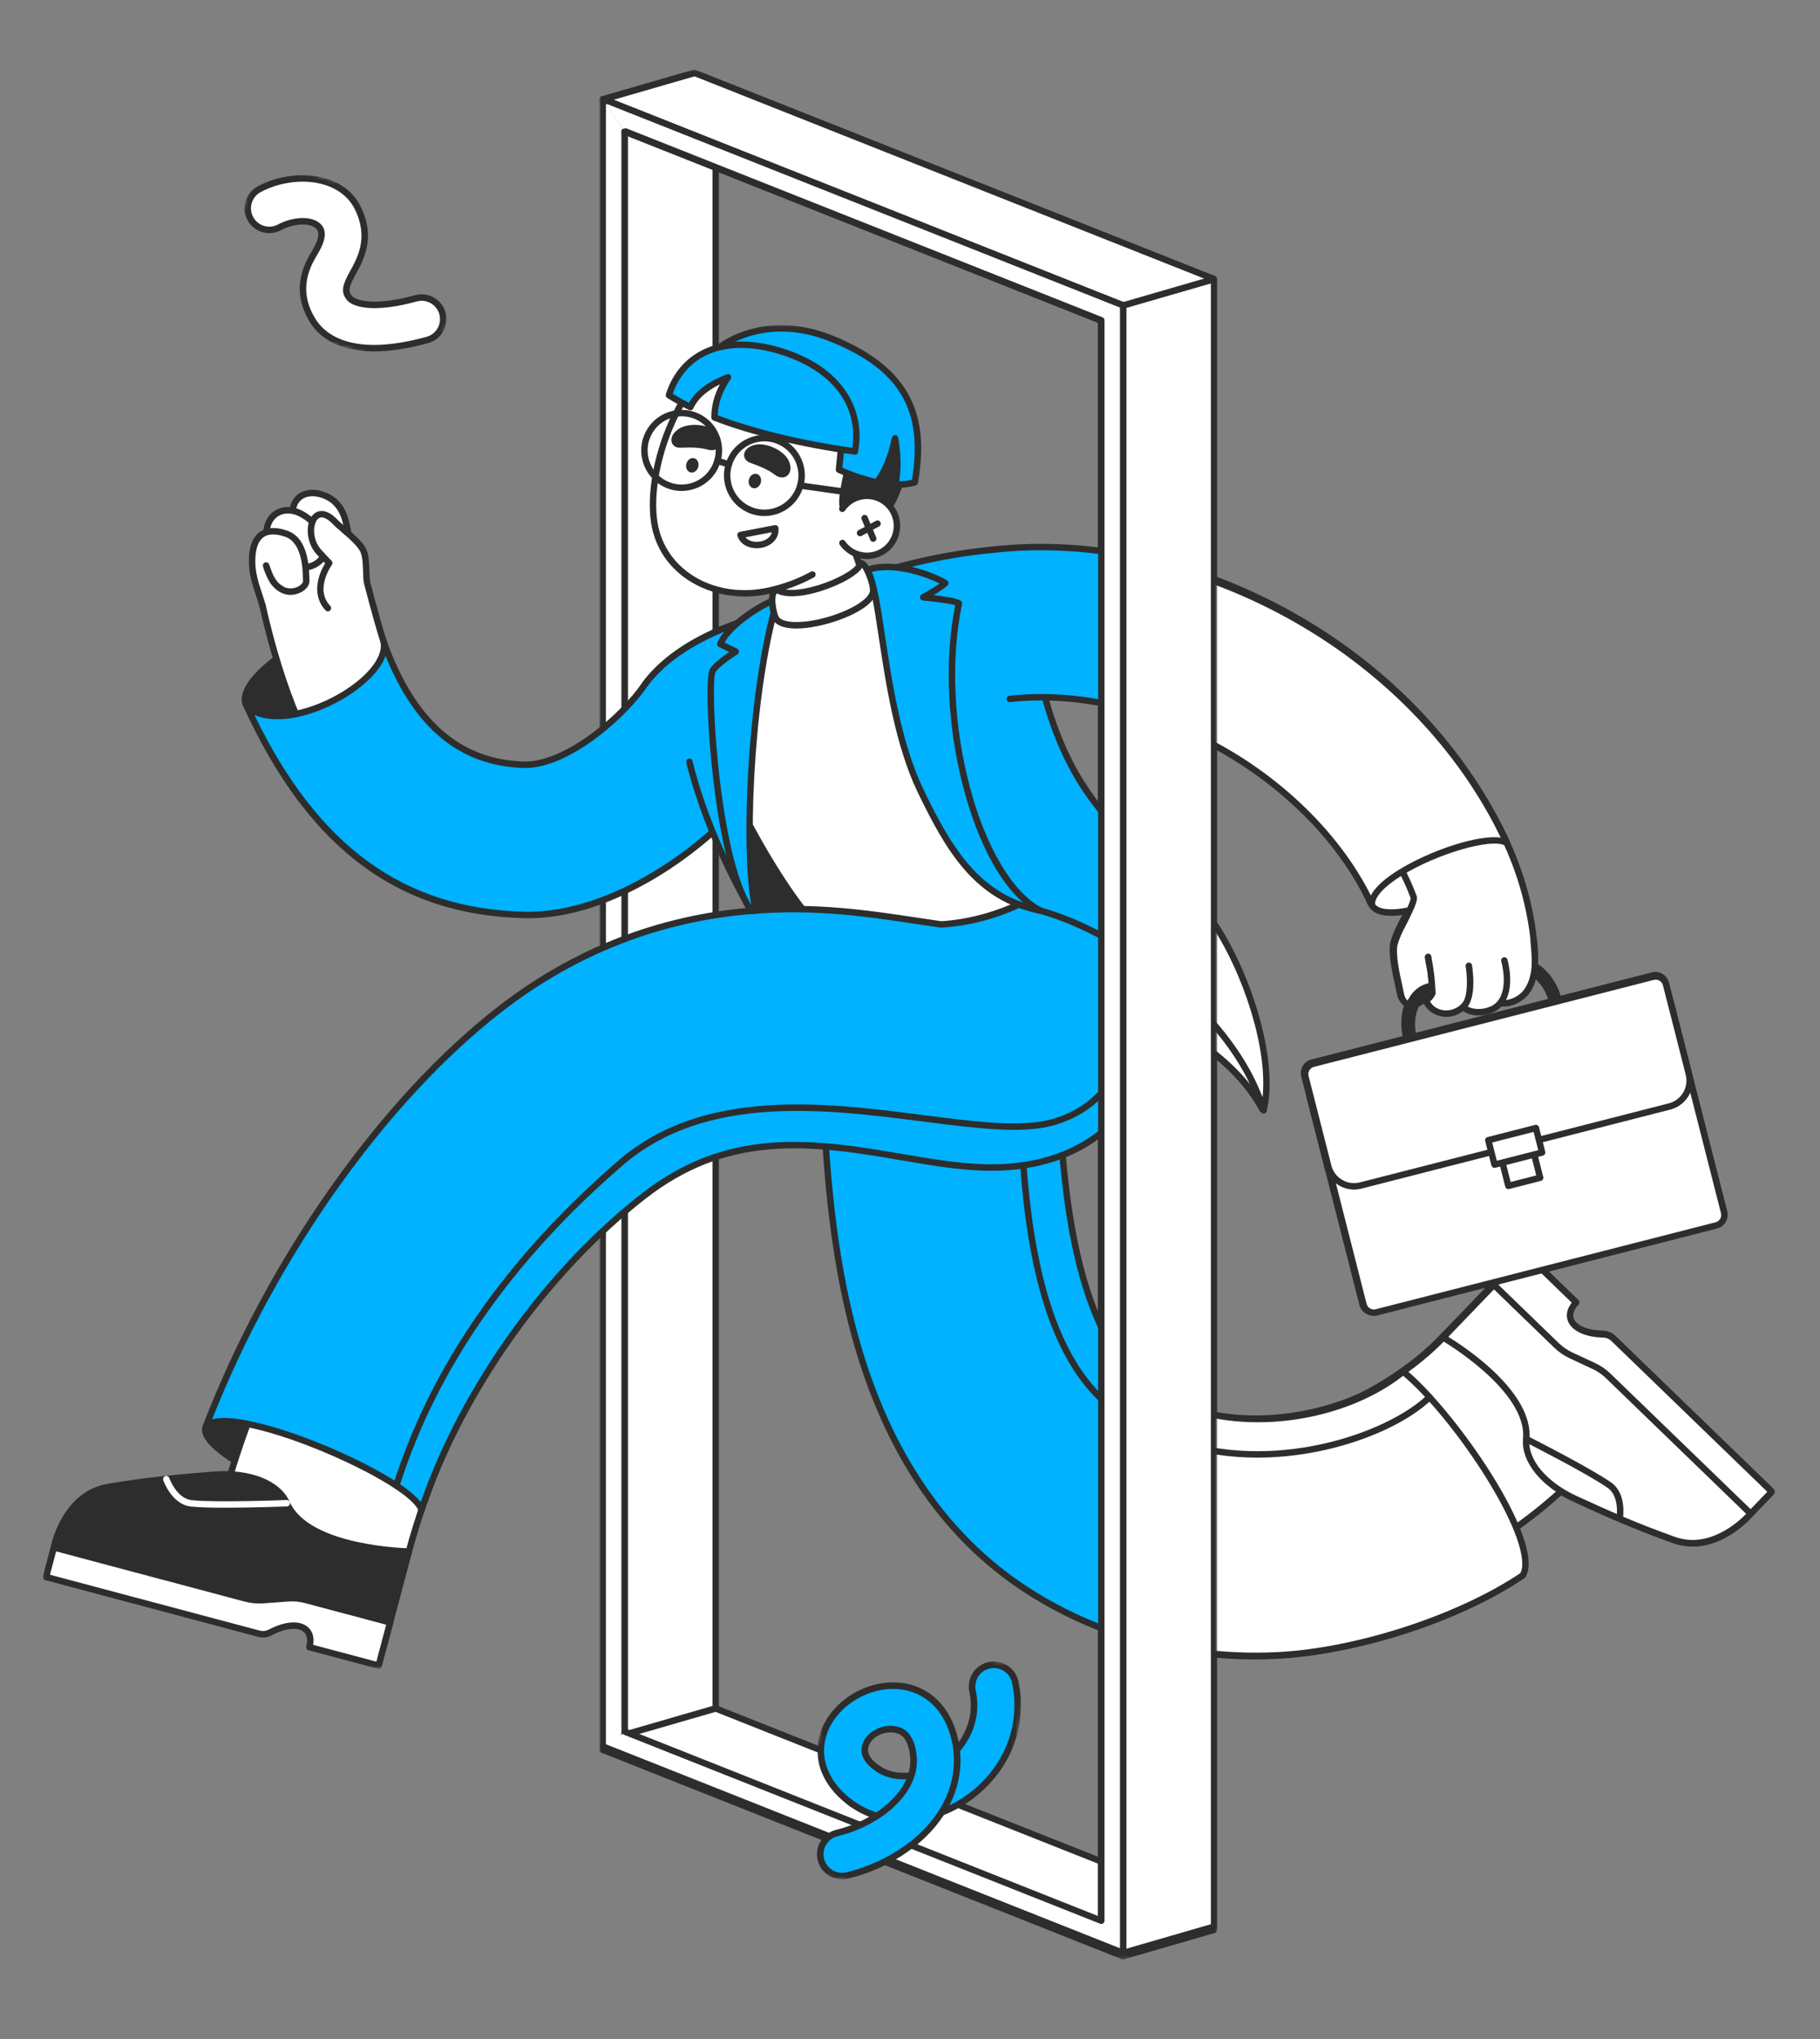 <svg width="510" height="571" viewBox="0 0 510 571" fill="none" xmlns="http://www.w3.org/2000/svg">
<rect x="0" y="0" width="510" height="571" fill="#808080" stroke="none"/>
<mask id="mask0_2101_4573" style="mask-type:luminance" maskUnits="userSpaceOnUse" x="168" y="19" width="174" height="530">
<path d="M168 19.534H341.1V548.713H168V19.534Z" fill="white"/>
</mask>
<g mask="url(#mask0_2101_4573)">
<path d="M200.545 29.466L175.025 36.851V485.823L200.545 478.439V29.466Z" fill="white"/>
<path d="M175.025 486.721C174.833 486.721 174.644 486.659 174.487 486.541C174.261 486.371 174.129 486.106 174.129 485.823V36.851C174.129 36.451 174.393 36.099 174.777 35.988L200.297 28.604C200.567 28.525 200.859 28.579 201.084 28.749C201.309 28.918 201.442 29.184 201.442 29.466V478.439C201.442 478.839 201.177 479.191 200.794 479.302L175.274 486.686C175.192 486.71 175.108 486.721 175.025 486.721ZM175.922 37.526V484.629L199.649 477.764V30.66L175.922 37.526Z" fill="#2D2D2D"/>
<path d="M175.025 36.85V485.823L168.896 489.995V27.816L175.025 36.85Z" fill="white"/>
<path d="M168.896 490.894C168.401 490.894 168 490.492 168 489.996V27.817C168 27.321 168.401 26.919 168.896 26.919C169.392 26.919 169.793 27.321 169.793 27.817V489.996C169.793 490.492 169.392 490.894 168.896 490.894Z" fill="#2D2D2D"/>
<path d="M175.025 486.721C174.53 486.721 174.129 486.319 174.129 485.823V36.851C174.129 36.355 174.53 35.953 175.025 35.953C175.52 35.953 175.922 36.355 175.922 36.851V485.823C175.922 486.319 175.52 486.721 175.025 486.721Z" fill="#2D2D2D"/>
<path d="M200.545 478.438L175.025 485.823L308.556 538.781L334.075 531.396L200.545 478.438Z" fill="white"/>
<path d="M308.555 539.679C308.443 539.679 308.331 539.658 308.226 539.616L174.695 486.658C174.339 486.517 174.112 486.164 174.13 485.78C174.148 485.396 174.408 485.067 174.776 484.961L200.296 477.576C200.487 477.521 200.69 477.53 200.875 477.604L334.405 530.561C334.762 530.703 334.989 531.056 334.971 531.439C334.953 531.823 334.693 532.153 334.324 532.259L308.805 539.644C308.723 539.667 308.639 539.679 308.556 539.679H308.555ZM177.796 485.956L308.601 537.833L331.305 531.263L200.5 479.386L177.796 485.956Z" fill="#2D2D2D"/>
<path d="M314.684 547.815L340.203 540.43V78.251L314.684 85.636V547.815Z" fill="white"/>
<path d="M314.684 548.713C314.491 548.713 314.302 548.651 314.145 548.532C313.919 548.363 313.787 548.097 313.787 547.815V85.636C313.787 85.236 314.051 84.884 314.435 84.773L339.955 77.389C340.225 77.31 340.517 77.364 340.742 77.534C340.967 77.703 341.1 77.969 341.1 78.251V540.43C341.1 540.83 340.836 541.182 340.452 541.293L314.932 548.677C314.851 548.701 314.767 548.713 314.684 548.713ZM315.58 86.311V546.621L339.307 539.755V79.445L315.58 86.311Z" fill="#2D2D2D"/>
<path d="M168.896 27.817L194.416 20.432L340.204 78.251L314.684 85.636L168.896 27.817Z" fill="white"/>
<path d="M314.684 86.534C314.572 86.534 314.46 86.513 314.354 86.471L168.567 28.652C168.21 28.51 167.983 28.158 168.001 27.774C168.02 27.39 168.28 27.061 168.648 26.954L194.167 19.57C194.358 19.514 194.561 19.524 194.746 19.597L340.534 77.416C340.89 77.558 341.117 77.91 341.1 78.294C341.081 78.678 340.821 79.007 340.453 79.114L314.933 86.499C314.852 86.522 314.768 86.534 314.684 86.534L314.684 86.534ZM171.667 27.95L314.729 84.688L337.433 78.118L194.371 21.38L171.667 27.95Z" fill="#2D2D2D"/>
<path d="M175.025 36.851L308.555 89.808V538.781L175.025 485.823L168.896 489.996L314.684 547.815V85.636L168.896 27.817L175.025 36.851Z" fill="white"/>
<path d="M314.684 548.713C314.572 548.713 314.46 548.692 314.354 548.649L168.567 490.831C168.107 490.649 167.881 490.127 168.063 489.665C168.245 489.205 168.767 488.979 169.227 489.161L313.788 546.493V86.246L168.567 28.652C168.107 28.47 167.881 27.948 168.063 27.487C168.245 27.026 168.767 26.8 169.227 26.982L315.014 84.801C315.356 84.937 315.581 85.268 315.581 85.636V547.815C315.581 548.112 315.434 548.391 315.188 548.558C315.037 548.66 314.861 548.713 314.684 548.713L314.684 548.713Z" fill="#2D2D2D"/>
<path d="M308.555 539.679C308.443 539.679 308.331 539.659 308.225 539.616L174.695 486.658C174.234 486.476 174.009 485.954 174.191 485.493C174.373 485.032 174.894 484.806 175.355 484.988L307.658 537.46V90.419L174.695 37.686C174.234 37.503 174.009 36.981 174.191 36.52C174.373 36.059 174.894 35.834 175.355 36.016L308.885 88.973C309.227 89.109 309.451 89.44 309.451 89.808V538.781C309.451 539.078 309.304 539.357 309.059 539.524C308.908 539.626 308.732 539.679 308.555 539.679L308.555 539.679Z" fill="#2D2D2D"/>
</g>
<mask id="mask1_2101_4573" style="mask-type:luminance" maskUnits="userSpaceOnUse" x="12" y="91" width="486" height="377">
<path d="M12 91.06H497.4V467.333H12V91.06Z" fill="white"/>
</mask>
<g mask="url(#mask1_2101_4573)">
<path d="M353.738 310.615C344.902 294.287 323.36 281.448 304.076 281.058C291.128 280.796 262.873 291.353 237.819 310.412C237.819 310.412 216.854 275.636 210.536 255.06C207.129 243.966 205.822 222.314 205.822 210.606C205.822 198.898 281.915 190.5 289.582 207.874C297.763 226.412 351.79 289.736 353.738 310.615Z" fill="#2D2D2D"/>
<path d="M353.738 311.516C353.415 311.516 353.108 311.341 352.948 311.044C344.327 295.115 322.852 282.339 304.058 281.958C290.964 281.688 262.811 292.532 238.364 311.129C238.16 311.284 237.901 311.345 237.65 311.297C237.4 311.249 237.181 311.096 237.049 310.877C236.839 310.529 215.954 275.77 209.676 255.325C206.213 244.048 204.923 221.911 204.923 210.606C204.923 205.146 217.272 201.718 224.633 200.161C236.76 197.595 251.831 196.508 263.968 197.321C274.283 198.012 287.242 200.341 290.405 207.51C293.529 214.587 303.333 228.157 314.686 243.869C332.84 268.996 353.416 297.475 354.634 310.531C354.674 310.957 354.409 311.352 354 311.477C353.913 311.503 353.825 311.516 353.738 311.516ZM255.485 198.885C245.068 198.885 233.991 200.024 225.004 201.925C211.525 204.776 206.722 208.279 206.722 210.606C206.722 221.806 207.991 243.707 211.396 254.795C217.061 273.242 234.827 303.608 238.077 309.087C262.651 290.624 290.836 279.892 304.094 280.156C313.57 280.348 323.937 283.519 333.285 289.085C340.796 293.557 347.143 299.274 351.605 305.519C346.646 291.18 328.312 265.804 313.228 244.926C301.815 229.131 291.959 215.489 288.759 208.238C285.809 201.553 271.422 198.885 255.485 198.885Z" fill="#2D2D2D"/>
<path d="M236.525 145.666L215.16 153.005L221.61 171.847L242.975 164.508L236.525 145.666Z" fill="white"/>
<path d="M221.609 172.749C221.235 172.749 220.886 172.513 220.758 172.139L214.308 153.298C214.231 153.072 214.246 152.824 214.351 152.609C214.456 152.394 214.642 152.23 214.868 152.152L236.233 144.813C236.703 144.651 237.214 144.903 237.376 145.374L243.825 164.215C243.903 164.441 243.887 164.689 243.782 164.904C243.677 165.119 243.492 165.283 243.266 165.361L221.901 172.7C221.804 172.733 221.706 172.749 221.609 172.749ZM216.303 153.565L222.168 170.702L241.831 163.948L235.965 146.811L216.303 153.565Z" fill="#2D2D2D"/>
<path d="M237.948 152.923C242.819 147.732 246.474 141.143 248.516 133.294C254.198 111.453 229.524 84.438 206.415 96.817C189.491 105.882 180.411 133.069 183.61 147.747C186.593 161.435 201.235 168.489 215.364 165.435C219.763 164.485 223.892 162.958 227.663 160.886" fill="white"/>
<path d="M208.748 167.049C203.846 167.049 199.08 165.903 194.884 163.665C188.517 160.27 184.201 154.685 182.73 147.94C181.105 140.484 182.601 129.715 186.633 119.836C191.162 108.74 198.037 100.283 205.99 96.022C215.875 90.728 226.957 91.963 236.394 99.412C247.075 107.843 252.417 121.869 249.385 133.522C247.348 141.352 243.72 148.087 238.602 153.541C238.262 153.904 237.693 153.921 237.331 153.58C236.968 153.239 236.951 152.669 237.291 152.306C242.201 147.075 245.684 140.602 247.644 133.067C250.501 122.087 245.416 108.83 235.28 100.828C226.43 93.843 216.064 92.671 206.839 97.612C199.254 101.675 192.669 109.81 188.298 120.519C184.397 130.077 182.937 140.438 184.488 147.556C187.247 160.211 200.724 167.678 215.174 164.555C219.484 163.623 223.54 162.123 227.229 160.096C227.665 159.857 228.212 160.017 228.451 160.453C228.69 160.89 228.53 161.437 228.094 161.677C224.253 163.788 220.033 165.349 215.553 166.317C213.284 166.807 211.001 167.05 208.747 167.05L208.748 167.049Z" fill="#2D2D2D"/>
<path d="M254.023 121.812C254.705 131.212 250.771 139.621 249.186 141.908C245.909 146.639 238.851 144.54 236.436 142.36C234.749 140.835 238.967 126.251 239.908 120.651L254.023 121.812H254.023Z" fill="#2D2D2D"/>
<path d="M243.337 145.662C240.347 145.662 237.34 144.39 235.834 143.029C234.405 141.738 235.317 136.972 237.585 127.155C238.183 124.566 238.748 122.121 239.02 120.502C239.098 120.04 239.518 119.716 239.981 119.753L254.096 120.913C254.538 120.949 254.888 121.303 254.92 121.746C255.588 130.957 251.844 139.654 249.925 142.422C248.672 144.231 246.787 145.329 244.474 145.597C244.098 145.641 243.717 145.661 243.337 145.661V145.662ZM237.066 141.715C238.503 142.992 241.576 144.119 244.268 143.807C246.077 143.597 247.483 142.786 248.447 141.394C249.581 139.758 253.598 131.909 253.171 122.646L240.648 121.616C240.34 123.228 239.851 125.342 239.339 127.561C238.295 132.075 236.358 140.46 237.066 141.715Z" fill="#2D2D2D"/>
<path d="M235.093 131.534C235.323 128.887 236.158 123.142 235.438 120.167C231.065 102.083 204.427 95.282 195.074 106.721C195.591 98.712 211.932 86.141 233.437 94.99C254.865 103.808 259.459 116.889 256.347 135.072C254.734 135.554 252.9 135.749 250.911 135.692C251.749 131.434 251.552 127.099 250.817 122.723C249.8 127.486 248.247 131.738 245.717 135.06C242.332 134.371 238.711 133.153 235.093 131.534Z" fill="#00B2FF"/>
<path d="M251.564 136.603C251.34 136.603 251.114 136.6 250.886 136.593C250.621 136.586 250.373 136.462 250.208 136.255C250.043 136.048 249.977 135.778 250.028 135.518C250.515 133.048 250.665 130.403 250.48 127.515C249.43 130.757 248.092 133.427 246.432 135.606C246.223 135.881 245.875 136.011 245.538 135.943C242.129 135.249 238.492 134.042 234.726 132.356C234.376 132.2 234.164 131.838 234.196 131.455C234.238 130.974 234.3 130.391 234.369 129.741C234.667 126.924 235.117 122.666 234.564 120.38C232.516 111.911 224.792 104.975 214.887 102.712C206.899 100.886 199.574 102.641 195.771 107.292C195.523 107.595 195.109 107.703 194.745 107.559C194.381 107.416 194.151 107.053 194.177 106.663C194.42 102.888 197.633 98.627 202.562 95.544C206.688 92.962 217.99 87.66 233.779 94.157C244.334 98.5 251.241 104.044 254.893 111.104C258.21 117.514 258.953 125.178 257.234 135.224C257.176 135.562 256.932 135.838 256.604 135.936C255.119 136.379 253.426 136.603 251.564 136.603V136.603ZM250.817 121.822C250.823 121.822 250.83 121.822 250.837 121.822C251.268 121.831 251.633 122.147 251.704 122.573C252.467 127.119 252.56 131.131 251.983 134.796C253.284 134.77 254.48 134.622 255.554 134.354C258.731 114.868 252.192 103.682 233.096 95.823C218.077 89.644 207.406 94.638 203.515 97.072C200.471 98.976 198.112 101.398 196.889 103.759C201.396 100.397 208.12 99.316 215.287 100.953C225.852 103.368 234.106 110.827 236.313 119.955C236.939 122.545 236.488 126.814 236.158 129.931C236.119 130.302 236.082 130.651 236.05 130.971C239.279 132.377 242.398 133.414 245.338 134.058C247.389 131.191 248.896 127.413 249.938 122.534C250.026 122.118 250.394 121.822 250.817 121.822L250.817 121.822Z" fill="#2D2D2D"/>
<path d="M236.033 142.492C238.245 139.259 242.493 137.925 246.232 139.517C250.497 141.333 252.484 146.269 250.671 150.54C248.858 154.812 243.932 156.803 239.667 154.987C238.163 154.346 236.941 153.316 236.07 152.065" fill="white"/>
<path d="M242.948 156.563C241.716 156.563 240.484 156.314 239.315 155.816C237.705 155.13 236.327 154.012 235.331 152.58C235.047 152.172 235.148 151.61 235.555 151.325C235.962 151.041 236.523 151.14 236.808 151.549C237.61 152.702 238.72 153.604 240.019 154.157C243.82 155.775 248.227 153.995 249.842 150.188C251.458 146.38 249.681 141.965 245.88 140.347C242.61 138.954 238.78 140.07 236.775 143.001C236.494 143.412 235.934 143.516 235.524 143.235C235.114 142.953 235.01 142.392 235.291 141.982C237.779 138.346 242.528 136.959 246.584 138.688C251.298 140.695 253.503 146.17 251.499 150.893C250.528 153.18 248.726 154.952 246.425 155.882C245.301 156.336 244.124 156.563 242.948 156.563V156.563Z" fill="#2D2D2D"/>
<path d="M217.771 132.298C215.661 130.699 213.353 129.759 210.517 128.753C208.699 128.108 209.084 125.982 211.933 125.409C214.611 124.871 219.217 126.99 220.29 129.595C221.409 132.313 219.493 133.603 217.771 132.298Z" fill="#2D2D2D"/>
<path d="M219.138 133.712C218.506 133.712 217.837 133.478 217.228 133.016C215.305 131.559 213.201 130.661 210.216 129.602C209.094 129.204 208.442 128.322 208.514 127.301C208.589 126.259 209.479 124.983 211.756 124.525C214.748 123.924 219.827 126.107 221.121 129.251C221.94 131.239 221.371 132.612 220.567 133.234C220.152 133.554 219.658 133.712 219.138 133.712ZM218.313 131.579C218.751 131.911 219.214 132.002 219.467 131.806C219.754 131.585 219.862 130.921 219.457 129.939C218.535 127.699 214.291 125.853 212.11 126.292C210.839 126.548 210.331 127.125 210.309 127.429C210.29 127.695 210.693 127.859 210.817 127.903C213.968 129.021 216.205 129.981 218.313 131.579H218.313Z" fill="#2D2D2D"/>
<path d="M198.679 125.071C196.127 124.372 193.636 124.36 190.63 124.483C188.702 124.561 188.27 122.444 190.702 120.851C192.988 119.353 198.051 119.605 200.014 121.624C202.062 123.73 200.762 125.641 198.679 125.071L198.679 125.071Z" fill="#2D2D2D"/>
<path d="M199.399 126.074C199.091 126.074 198.769 126.03 198.442 125.941C196.117 125.304 193.83 125.254 190.666 125.383C189.48 125.432 188.544 124.856 188.232 123.882C187.914 122.887 188.267 121.37 190.21 120.097C192.764 118.424 198.289 118.559 200.659 120.995C202.156 122.535 202.139 124.021 201.622 124.898C201.177 125.655 200.354 126.074 199.399 126.074ZM198.916 124.202C199.446 124.347 199.91 124.258 200.072 123.982C200.256 123.67 200.11 123.014 199.37 122.252C197.682 120.517 193.057 120.386 191.195 121.605C190.11 122.316 189.853 123.041 189.946 123.331C190.027 123.585 190.461 123.588 190.593 123.582C193.933 123.446 196.366 123.504 198.916 124.202Z" fill="#2D2D2D"/>
<path d="M213.193 135.155C213.491 134.061 212.989 132.971 212.071 132.721C211.154 132.47 210.169 133.154 209.871 134.248C209.573 135.342 210.076 136.432 210.993 136.682C211.91 136.933 212.895 136.249 213.193 135.155Z" fill="#2D2D2D"/>
<path d="M195.659 130.763C195.957 129.669 195.455 128.579 194.537 128.329C193.62 128.078 192.635 128.762 192.337 129.856C192.039 130.95 192.541 132.04 193.459 132.29C194.376 132.541 195.361 131.857 195.659 130.763Z" fill="#2D2D2D"/>
<path d="M217.256 147.951C217.726 153.145 209.007 154.375 207.501 149.808L217.256 147.951Z" fill="white"/>
<path d="M212.044 153.529C209.744 153.529 207.429 152.464 206.647 150.091C206.566 149.844 206.594 149.574 206.726 149.351C206.857 149.127 207.079 148.971 207.333 148.922L217.089 147.065C217.338 147.018 217.595 147.078 217.798 147.231C218.001 147.384 218.13 147.616 218.153 147.869C218.432 150.955 216.045 152.858 213.557 153.375C213.064 153.477 212.555 153.53 212.044 153.53L212.044 153.529ZM208.875 150.464C209.832 151.61 211.627 151.935 213.191 151.61C214.559 151.325 215.957 150.513 216.297 149.05L208.875 150.464Z" fill="#2D2D2D"/>
<path d="M241.005 150.165C240.684 150.165 240.373 149.992 240.211 149.688C239.977 149.249 240.142 148.703 240.58 148.468L245.484 145.844C245.923 145.609 246.468 145.775 246.702 146.214C246.936 146.653 246.771 147.199 246.333 147.433L241.428 150.058C241.294 150.13 241.148 150.164 241.005 150.164L241.005 150.165Z" fill="#2D2D2D"/>
<path d="M244.688 151.733C244.336 151.733 244.002 151.526 243.858 151.181L241.454 145.444C241.262 144.985 241.477 144.457 241.935 144.264C242.394 144.072 242.921 144.288 243.113 144.746L245.517 150.483C245.709 150.942 245.494 151.47 245.035 151.663C244.922 151.711 244.804 151.733 244.688 151.733Z" fill="#2D2D2D"/>
<path d="M187.446 110.665C191.231 98.738 203.012 93.548 218.545 98.269C236.227 103.643 241.561 115.607 239.561 126.427C225.321 124.453 211.321 121.196 200.229 116.919C200.201 112.829 201.619 109.113 204 105.645C198.977 107.613 195.191 110.251 193.461 114C191.268 112.936 189.253 111.824 187.446 110.665Z" fill="#00B2FF"/>
<path d="M239.562 127.328C239.521 127.328 239.479 127.325 239.437 127.32C224.596 125.262 210.557 121.867 199.906 117.76C199.561 117.627 199.332 117.295 199.329 116.925C199.308 113.744 200.099 110.678 201.74 107.618C197.966 109.473 195.514 111.699 194.278 114.378C194.177 114.597 193.992 114.767 193.764 114.849C193.537 114.93 193.286 114.916 193.069 114.811C190.819 113.72 188.764 112.58 186.962 111.424C186.618 111.204 186.466 110.781 186.589 110.392C188.551 104.21 192.583 99.714 198.249 97.39C203.958 95.049 211.066 95.055 218.806 97.407C227.29 99.985 233.473 104.158 237.185 109.811C240.433 114.756 241.561 120.559 240.445 126.591C240.365 127.023 239.989 127.328 239.562 127.328ZM201.136 116.301C211.38 120.18 224.701 123.401 238.818 125.412C240.617 113.39 233.002 103.605 218.284 99.132C203.803 94.731 192.473 99.002 188.524 110.279C189.902 111.134 191.424 111.978 193.063 112.799C194.905 109.498 198.387 106.877 203.672 104.805C204.041 104.661 204.46 104.774 204.705 105.084C204.951 105.395 204.966 105.829 204.742 106.155C202.423 109.533 201.24 112.858 201.136 116.3L201.136 116.301Z" fill="#2D2D2D"/>
<path d="M214.187 144.513C212.436 144.513 210.696 144.101 209.087 143.288C203.507 140.464 201.259 133.618 204.078 128.028C206.896 122.437 213.73 120.186 219.311 123.009C222.014 124.377 224.024 126.718 224.97 129.6C225.916 132.482 225.685 135.561 224.32 138.269C222.955 140.977 220.618 142.991 217.741 143.939C216.577 144.322 215.379 144.513 214.187 144.513ZM214.214 123.593C210.727 123.593 207.361 125.514 205.684 128.84C203.312 133.543 205.203 139.303 209.898 141.678C212.173 142.829 214.759 143.023 217.179 142.226C219.6 141.429 221.565 139.735 222.714 137.456C225.085 132.753 223.195 126.994 218.499 124.618C217.124 123.923 215.659 123.593 214.214 123.593Z" fill="#2D2D2D"/>
<path d="M190.997 137.488C189.28 137.488 187.538 137.097 185.904 136.269C180.323 133.446 178.076 126.601 180.894 121.01C183.713 115.419 190.547 113.168 196.127 115.991C201.708 118.815 203.955 125.66 201.137 131.251C199.144 135.204 195.142 137.488 190.997 137.488ZM191.031 116.575C187.543 116.575 184.177 118.496 182.5 121.822C180.129 126.525 182.02 132.285 186.715 134.66C191.409 137.035 197.159 135.141 199.53 130.438C201.901 125.735 200.011 119.975 195.316 117.6C193.941 116.905 192.475 116.575 191.031 116.575Z" fill="#2D2D2D"/>
<path d="M204.238 130.921C204.154 130.921 204.069 130.909 203.984 130.884L200.778 129.94C200.302 129.8 200.028 129.298 200.169 128.821C200.309 128.343 200.809 128.07 201.286 128.21L204.492 129.154C204.968 129.295 205.241 129.796 205.101 130.273C204.986 130.666 204.627 130.921 204.238 130.921Z" fill="#2D2D2D"/>
<path d="M245.168 139.814C245.127 139.814 245.085 139.811 245.042 139.805L224.125 136.864C223.633 136.795 223.29 136.339 223.359 135.846C223.428 135.353 223.884 135.008 224.376 135.079L245.292 138.02C245.784 138.089 246.127 138.545 246.058 139.038C245.995 139.489 245.61 139.814 245.168 139.814V139.814Z" fill="#2D2D2D"/>
<path d="M347.828 453.872C344.292 453.872 340.782 453.701 337.304 453.357C321.062 451.753 305.864 446.437 292.13 437.557C269.345 422.824 253.474 399.03 244.958 366.836C238.449 342.226 237.216 316.694 236.316 298.052C236.034 292.208 235.79 287.161 235.44 283.029C234.176 268.15 245.193 255.061 260.046 253.796C274.9 252.53 287.965 263.566 289.229 278.445C289.663 283.562 289.942 289.332 290.237 295.44C291.755 326.896 294.05 374.434 321.405 392.121C333.93 400.22 348.8 401.926 365.6 397.192C382.761 392.356 396.784 382.26 404.185 374.425C414.43 363.577 431.514 363.104 442.342 373.368C453.171 383.631 453.643 400.745 443.397 411.592C427.396 428.533 403.778 442.61 380.217 449.249C369.3 452.326 358.446 453.872 347.827 453.872H347.828Z" fill="white"/>
<path d="M347.828 454.773C344.275 454.773 340.704 454.599 337.216 454.254C320.832 452.635 305.498 447.273 291.643 438.314C268.663 423.455 252.664 399.484 244.089 367.066C237.555 342.365 236.32 316.778 235.418 298.096C235.137 292.261 234.894 287.223 234.544 283.105C233.24 267.754 244.647 254.203 259.971 252.897C275.295 251.59 288.823 263.018 290.126 278.368C290.562 283.504 290.841 289.28 291.136 295.396C292.646 326.668 294.927 373.927 321.894 391.364C334.192 399.316 348.816 400.984 365.357 396.324C382.343 391.537 396.214 381.553 403.532 373.805C408.653 368.384 415.574 365.285 423.021 365.078C430.463 364.87 437.55 367.583 442.961 372.713C448.373 377.842 451.467 384.775 451.673 392.236C451.879 399.696 449.172 406.79 444.052 412.211C427.944 429.265 404.172 443.436 380.462 450.116C369.497 453.206 358.517 454.773 347.829 454.773L347.828 454.773ZM262.353 254.598C261.615 254.598 260.872 254.629 260.123 254.693C245.788 255.915 235.117 268.592 236.337 282.953C236.689 287.103 236.933 292.157 237.215 298.008C238.113 316.611 239.343 342.088 245.828 366.605C254.284 398.575 270.027 422.192 292.618 436.8C306.231 445.602 321.295 450.87 337.393 452.461C340.822 452.799 344.333 452.971 347.828 452.971C358.352 452.971 369.167 451.427 379.974 448.382C403.384 441.785 426.85 427.801 442.745 410.973C447.535 405.902 450.066 399.265 449.874 392.286C449.681 385.307 446.787 378.821 441.725 374.023C436.662 369.224 430.037 366.684 423.071 366.881C416.104 367.074 409.629 369.973 404.839 375.044C397.356 382.967 383.182 393.174 365.844 398.059C348.784 402.866 333.669 401.123 320.918 392.879C293.174 374.94 290.866 327.124 289.339 295.484C289.044 289.385 288.766 283.624 288.333 278.521C287.177 264.912 275.748 254.598 262.353 254.598Z" fill="#2D2D2D"/>
<path d="M351.502 463.789C328.447 463.789 306.523 457.457 287.764 445.327C263.786 429.823 247.249 404.662 238.613 370.541C232.177 345.116 231.099 318.851 230.312 299.674C230.051 293.302 229.825 287.8 229.463 283.538C227.919 265.352 241.384 249.355 259.538 247.807C277.693 246.26 293.661 259.749 295.206 277.935C295.69 283.639 295.956 290.109 296.237 296.959C296.942 314.145 297.82 335.533 302.569 354.295C307.037 371.944 313.898 383.556 323.545 389.794C343.183 402.492 375.293 398.214 392.941 384.013C407.369 395.647 431.953 432.164 426.534 441.199C407.772 453.871 378.806 462.646 357.463 463.648C355.469 463.742 353.481 463.788 351.503 463.788L351.502 463.789Z" fill="#00B2FF"/>
<path d="M351.502 464.691C328.311 464.691 306.102 458.257 287.276 446.084C263.102 430.454 246.436 405.112 237.741 370.763C231.282 345.247 230.202 318.928 229.414 299.711C229.153 293.345 228.927 287.855 228.567 283.614C227.8 274.579 230.591 265.785 236.426 258.852C242.262 251.92 250.442 247.678 259.462 246.91C268.482 246.141 277.261 248.937 284.181 254.782C291.101 260.628 295.335 268.823 296.103 277.859C296.589 283.584 296.855 290.063 297.136 296.922C297.84 314.067 298.715 335.403 303.441 354.074C307.85 371.493 314.586 382.929 324.033 389.037C344.04 401.974 376.11 396.402 392.378 383.311C392.707 383.046 393.176 383.045 393.505 383.311C407.327 394.457 433.301 431.667 427.305 441.664C427.237 441.777 427.146 441.873 427.037 441.947C417.968 448.073 406.281 453.506 393.239 457.66C380.862 461.602 368.172 464.049 357.505 464.55C355.505 464.643 353.485 464.691 351.503 464.691L351.502 464.691ZM262.39 248.588C261.469 248.588 260.543 248.627 259.615 248.706C251.074 249.434 243.327 253.45 237.802 260.015C232.276 266.579 229.634 274.906 230.36 283.462C230.724 287.742 230.95 293.251 231.211 299.629C231.997 318.775 233.073 344.986 239.485 370.32C248.065 404.213 264.472 429.194 288.252 444.57C306.786 456.554 328.658 462.888 351.502 462.888C353.457 462.888 355.448 462.841 357.421 462.749C379.517 461.711 408.254 452.393 425.855 440.571C427.844 436.788 424.252 426.679 416.416 414.057C409.206 402.444 399.855 390.958 392.931 385.17C384.172 391.996 371.884 396.619 359.078 397.888C345.281 399.255 332.488 396.65 323.057 390.552C313.21 384.185 306.223 372.398 301.697 354.517C296.924 335.665 296.045 314.225 295.338 296.998C295.057 290.158 294.792 283.698 294.309 278.012C293.583 269.456 289.573 261.696 283.021 256.161C277.18 251.227 269.941 248.588 262.389 248.588L262.39 248.588Z" fill="#2D2D2D"/>
<path d="M404.186 374.424L423.078 354.81L490.561 423.882C490.561 423.882 480.796 435.465 468.969 431.235C457.655 427.188 450.169 423.782 441.551 419.852C433.062 415.982 426.929 409.458 427.512 402.912C428.788 388.612 404.186 374.425 404.186 374.425V374.424Z" fill="#2D2D2D"/>
<path d="M474.329 433.079C472.521 433.079 470.624 432.784 468.666 432.084C457.241 427.997 449.797 424.603 441.178 420.673C431.749 416.373 426.033 409.37 426.616 402.832C427.826 389.263 403.977 375.344 403.736 375.205C403.496 375.067 403.333 374.825 403.294 374.55C403.255 374.275 403.345 373.998 403.538 373.798L422.43 354.184C422.598 354.009 422.831 353.91 423.074 353.909C423.315 353.914 423.55 354.005 423.72 354.18L491.203 423.252C491.527 423.584 491.547 424.109 491.247 424.464C490.898 424.878 483.854 433.08 474.329 433.08L474.329 433.079ZM405.619 374.233C410.315 377.116 429.585 389.791 428.408 402.992C427.894 408.758 433.199 415.054 441.923 419.032C450.506 422.946 457.918 426.326 469.271 430.386C478.845 433.81 487.146 426.156 489.319 423.901L423.082 356.103L405.619 374.233L405.619 374.233Z" fill="#2D2D2D"/>
<path d="M496.501 417.716L452.023 374.724C451.257 373.984 450.238 373.572 449.174 373.546C440.892 373.349 437.451 368.857 441.55 364.601L427.1 350.634L418.429 359.637L436.021 376.642C437.222 377.802 438.608 378.754 440.121 379.458L446.466 382.407C447.98 383.111 449.366 384.063 450.566 385.223L490.561 423.882L496.501 417.715L496.501 417.716Z" fill="white"/>
<path d="M490.561 424.784C490.336 424.784 490.11 424.7 489.936 424.531L449.941 385.872C448.81 384.779 447.513 383.888 446.087 383.225L439.742 380.276C438.134 379.528 436.672 378.524 435.396 377.291L417.803 360.286C417.446 359.94 417.435 359.37 417.781 359.011L426.452 350.008C426.618 349.836 426.845 349.737 427.083 349.733C427.329 349.721 427.553 349.82 427.724 349.986L442.174 363.952C442.531 364.298 442.542 364.868 442.196 365.227C441.265 366.194 440.286 367.67 440.916 369.208C441.744 371.226 444.916 372.543 449.194 372.645C450.499 372.676 451.725 373.184 452.647 374.075L497.125 417.067C497.483 417.412 497.493 417.983 497.148 418.341L491.208 424.508C491.031 424.691 490.796 424.783 490.561 424.783V424.784ZM419.701 359.615L436.645 375.994C437.776 377.087 439.073 377.978 440.5 378.641L446.844 381.59C448.453 382.338 449.915 383.342 451.19 384.576L490.538 422.608L495.228 417.739L451.398 375.373C450.801 374.797 450.004 374.468 449.152 374.448C444.073 374.327 440.372 372.624 439.252 369.894C438.563 368.214 438.94 366.378 440.307 364.654L427.122 351.91L419.7 359.616L419.701 359.615Z" fill="#2D2D2D"/>
<path d="M453.755 426.134C453.704 426.134 453.652 426.13 453.599 426.121C453.11 426.035 452.782 425.568 452.868 425.078C452.878 425.019 453.851 419.084 450.387 416.64C444.745 412.659 427.282 403.805 427.106 403.716C426.663 403.491 426.485 402.949 426.709 402.505C426.934 402.061 427.475 401.883 427.918 402.107C428.64 402.473 445.674 411.11 451.423 415.166C455.823 418.27 454.691 425.098 454.64 425.387C454.564 425.825 454.184 426.134 453.755 426.134V426.134Z" fill="white"/>
<path d="M352.038 408.136C347.12 408.136 342.315 407.686 337.665 406.789C328.414 405.002 320.014 401.463 312.698 396.269C300.869 387.871 293.062 372.817 288.834 350.248C285.283 331.297 284.988 310.99 284.752 294.674C284.612 285.029 284.491 276.699 283.662 271.792C283.579 271.302 283.909 270.836 284.399 270.753C284.889 270.669 285.354 271.001 285.436 271.492C286.288 276.535 286.404 284.528 286.551 294.648C286.787 310.896 287.08 331.116 290.602 349.916C294.741 372.003 302.309 386.684 313.739 394.799C330.747 406.873 349.915 407.334 363 405.595C377.832 403.623 392.255 397.705 399.744 390.517C400.103 390.173 400.672 390.186 401.016 390.545C401.36 390.904 401.347 391.475 400.989 391.819C393.242 399.254 378.423 405.363 363.237 407.382C359.454 407.885 355.715 408.136 352.038 408.136L352.038 408.136Z" fill="#2D2D2D"/>
<path d="M57.657 399.57C54.059 408.725 114.233 433.167 118.136 422.745C122.039 412.323 63.966 383.521 57.657 399.57Z" fill="#2D2D2D"/>
<path d="M111.855 426.184C104.648 426.184 93.335 422.746 84.45 419.217C74.494 415.263 62.348 409.161 58.117 403.892C56.724 402.159 56.288 400.593 56.82 399.24C57.838 396.65 60.691 393.622 68.505 393.928C73.653 394.127 80.239 395.721 87.55 398.537C102.43 404.268 121.631 415.979 118.978 423.061C118.394 424.622 116.88 425.609 114.48 425.996C113.686 426.124 112.806 426.184 111.854 426.184H111.855ZM67.376 395.715C62.998 395.715 59.672 396.905 58.495 399.901C58.148 400.781 58.861 401.943 59.519 402.763C62.824 406.878 72.871 412.679 85.114 417.541C97.663 422.525 108.807 425.085 114.195 424.216C115.91 423.94 116.953 423.338 117.294 422.428C119.029 417.795 103.977 406.794 86.905 400.219C80.201 397.637 72.939 395.715 67.376 395.715H67.376Z" fill="#2D2D2D"/>
<path d="M88.52 454.545C86.212 454.545 83.868 454.246 81.532 453.621C67.131 449.764 58.577 434.943 62.427 420.516C68.612 397.339 79.309 372.195 92.547 349.714C107.76 323.881 126.137 301.764 145.69 285.754C165.64 269.419 188.415 260.277 213.382 258.58C233.707 257.198 251.932 260.945 265.239 263.682C266.114 263.862 267.044 264.053 267.996 264.246C271.909 255.413 280.435 248.974 290.728 248.226C305.596 247.145 318.524 258.343 319.603 273.237C320.789 289.608 316.467 302.239 306.756 310.778C298.86 317.721 288.461 320.851 275.849 320.08C269.006 319.662 261.904 318.202 254.385 316.656C242.974 314.309 230.04 311.651 217.037 312.534C203.085 313.482 191.27 318.277 179.853 327.625C147.361 354.229 123.657 400.463 114.579 434.482C111.353 446.569 100.443 454.544 88.52 454.544L88.52 454.545Z" fill="white"/>
<path d="M88.52 455.446C86.094 455.446 83.665 455.125 81.3 454.492C74.102 452.564 68.085 447.944 64.356 441.483C60.628 435.022 59.634 427.493 61.558 420.283C67.763 397.029 78.493 371.805 91.772 349.256C107.038 323.333 125.485 301.133 145.12 285.056C165.217 268.601 188.164 259.39 213.321 257.68C233.768 256.29 252.063 260.052 265.42 262.799L265.487 262.813C266.126 262.944 266.793 263.081 267.476 263.22C271.788 254.124 280.607 248.058 290.663 247.327C298.094 246.785 305.289 249.177 310.925 254.059C316.56 258.94 319.961 265.728 320.501 273.171C321.708 289.839 317.284 302.72 307.35 311.455C299.269 318.561 288.652 321.765 275.794 320.98C268.888 320.558 261.757 319.091 254.206 317.539C242.851 315.204 229.984 312.558 217.098 313.433C203.342 314.368 191.688 319.099 180.423 328.323C148.086 354.799 124.489 400.835 115.448 434.715C112.191 446.92 101.118 455.445 88.52 455.446H88.52ZM222.239 259.185C219.357 259.185 216.424 259.277 213.443 259.479C188.666 261.164 166.062 270.239 146.259 286.452C126.787 302.396 108.481 324.43 93.322 350.173C80.124 372.585 69.461 397.649 63.296 420.749C61.496 427.494 62.426 434.538 65.915 440.582C69.403 446.626 75.032 450.948 81.765 452.751C83.978 453.344 86.251 453.644 88.52 453.644C100.305 453.644 110.663 445.668 113.71 434.25C122.826 400.091 146.637 353.659 179.284 326.928C190.852 317.456 202.829 312.597 216.976 311.635C230.106 310.745 243.101 313.416 254.566 315.774C262.054 317.313 269.126 318.767 275.904 319.181C288.272 319.938 298.452 316.882 306.163 310.101C315.651 301.758 319.871 289.377 318.706 273.303C318.202 266.339 315.02 259.99 309.748 255.423C304.476 250.857 297.743 248.619 290.794 249.126C281.161 249.826 272.741 255.76 268.819 264.613C268.648 264.999 268.23 265.213 267.818 265.131C266.889 264.942 265.982 264.756 265.125 264.58L265.059 264.566C253.758 262.242 238.895 259.186 222.239 259.186V259.185Z" fill="#2D2D2D"/>
<path d="M69.155 197.806C63.684 188.782 102.421 165.854 107.544 179.872C112.55 193.569 76.535 209.98 69.155 197.806Z" fill="#2D2D2D"/>
<path d="M78.723 202.98C74.25 202.98 70.419 201.626 68.386 198.274C67.613 196.999 67.137 194.778 69.257 191.438C74.301 183.492 91.476 173.539 101.475 174.622C104.955 174.999 107.346 176.707 108.389 179.562C111.087 186.943 103.127 194.664 94.041 199.042C89.161 201.394 83.566 202.98 78.723 202.98V202.98ZM99.886 176.342C90.498 176.342 75.279 185.311 70.776 192.405C69.471 194.46 69.185 196.12 69.924 197.338C73.412 203.092 84.304 201.734 93.261 197.418C101.344 193.523 108.997 186.468 106.699 180.182C105.896 177.984 104.073 176.717 101.281 176.414C100.833 176.366 100.366 176.342 99.886 176.342Z" fill="#2D2D2D"/>
<path d="M147.605 248.006C127.076 247.652 109.798 239.928 97.168 224.574C86.842 212.02 79.115 194.099 73.595 169.747C71.761 161.657 76.822 153.609 84.898 151.772C92.974 149.935 101.008 155.004 102.842 163.095C110.671 192.997 117.71 216.492 146.964 217.955C162.368 218.353 179.129 204.577 185.606 195.144C197.191 179.115 221.126 195.554 210.316 212.171C197.5 231.008 170.306 248.397 147.605 248.006Z" fill="white"/>
<path d="M148.341 248.913C148.089 248.913 147.839 248.911 147.589 248.907C137.163 248.727 127.561 246.651 119.048 242.734C110.392 238.751 102.796 232.834 96.474 225.147C86.03 212.45 78.26 194.394 72.718 169.947C71.778 165.799 72.506 161.533 74.769 157.935C77.032 154.336 80.558 151.835 84.698 150.893C93.246 148.949 101.778 154.333 103.719 162.895C107.805 178.499 111.428 191.211 117.621 200.696C124.477 211.197 133.816 216.395 147.008 217.055C162.066 217.448 178.498 203.906 184.864 194.634C191.204 185.861 200.714 186.436 206.873 190.676C213.027 194.912 216.965 203.6 211.069 212.663C204.645 222.106 194.463 231.362 183.124 238.075C171.291 245.08 158.973 248.914 148.34 248.914L148.341 248.913ZM88.219 152.299C87.189 152.299 86.143 152.413 85.097 152.651C81.425 153.486 78.299 155.704 76.291 158.895C74.285 162.087 73.639 165.87 74.473 169.548C79.951 193.714 87.602 211.526 97.863 224.001C110.18 238.975 126.92 246.749 147.62 247.105C147.876 247.109 148.134 247.111 148.39 247.111C171.61 247.112 197.636 229.208 209.572 211.663C214.799 203.628 211.311 195.918 205.854 192.161C200.393 188.402 191.955 187.896 186.335 195.673C179.852 205.115 163.16 218.864 147.614 218.865C147.389 218.865 147.166 218.862 146.942 218.856C133.103 218.164 123.315 212.708 116.116 201.683C109.774 191.97 106.107 179.117 101.972 163.323C100.482 156.753 94.654 152.299 88.219 152.299H88.219Z" fill="#2D2D2D"/>
<path d="M146.965 256.221C108.812 255.297 85.626 233.461 69.154 197.807C79.667 207.017 109.404 190.824 107.544 179.872C114.158 198.16 125.357 213.412 146.592 214.156C158.407 214.569 174.241 201.094 180.664 191.739C197.061 169.335 230.291 192.174 215.258 215.576C201.107 236.456 171.846 256.823 146.965 256.221H146.965Z" fill="#00B2FF"/>
<path d="M148.081 257.135C147.702 257.135 147.323 257.131 146.944 257.121C128.231 256.668 112.67 251.311 99.371 240.744C87.282 231.138 77.131 217.217 68.338 198.185C68.16 197.799 68.275 197.34 68.615 197.085C68.955 196.829 69.427 196.847 69.747 197.128C75.164 201.875 86.349 199.148 94.448 194.606C102.468 190.109 107.375 184.248 106.657 180.023C106.579 179.563 106.864 179.119 107.314 179C107.764 178.88 108.231 179.126 108.39 179.564C116.363 201.612 128.87 212.632 146.624 213.254C158.048 213.654 173.567 200.484 179.923 191.228C188.746 179.17 201.831 179.936 210.261 185.74C218.687 191.542 224.081 203.506 216.014 216.063C208.803 226.704 197.726 237.141 185.612 244.718C176.482 250.428 162.653 257.135 148.081 257.135L148.081 257.135ZM146.987 255.319C171.788 255.92 200.785 235.326 214.514 215.07C221.919 203.541 216.975 192.551 209.242 187.226C201.505 181.899 189.489 181.205 181.39 192.272C177.942 197.293 172.106 203.077 166.175 207.342C161.094 210.997 153.567 215.306 146.561 215.056C128.961 214.44 116.329 204.161 108.032 183.666C106.338 188.526 100.599 193.223 95.328 196.179C87.596 200.516 77.75 203.086 71.286 200.212C89.026 236.971 113.145 254.5 146.986 255.32L146.987 255.319Z" fill="#2D2D2D"/>
<path d="M85.519 152.512C78.614 143.619 82.624 136.587 89.581 138.321C96.95 140.158 97.014 147.496 97.682 149.708C98.35 151.92 92.789 155.097 89.119 149.993C87.678 147.99 86.454 145.927 86.454 145.927" fill="white"/>
<path d="M93.834 153.643C92.054 153.643 90.047 152.826 88.389 150.52C86.942 148.508 85.732 146.474 85.681 146.388C85.427 145.96 85.568 145.407 85.995 145.153C86.422 144.899 86.974 145.039 87.228 145.467C87.24 145.487 88.449 147.521 89.849 149.467C91.733 152.087 94.126 152.163 95.603 151.432C96.495 150.991 96.93 150.329 96.821 149.969C96.701 149.572 96.605 149.066 96.495 148.479C95.937 145.533 95.004 140.602 89.363 139.196C86.865 138.573 84.72 139.209 83.624 140.895C82.306 142.925 82.299 146.897 86.229 151.959C86.534 152.352 86.463 152.918 86.071 153.224C85.679 153.529 85.114 153.458 84.808 153.066C80.298 147.256 80.46 142.462 82.116 139.913C83.649 137.552 86.521 136.631 89.798 137.447C96.558 139.131 97.667 144.994 98.263 148.144C98.364 148.68 98.452 149.143 98.544 149.447C98.937 150.749 98.055 152.229 96.4 153.049C95.668 153.411 94.783 153.643 93.835 153.643L93.834 153.643Z" fill="#2D2D2D"/>
<path d="M77.41 156.519C70.892 147.393 77.371 140.353 84.168 143.771C89.518 146.462 90.27 150.749 90.855 152.966C92.195 158.046 83.387 161.627 80.683 155.95C79.622 153.721 78.137 151.313 78.137 151.313" fill="white"/>
<path d="M85.217 159.748C83.125 159.748 81.033 158.777 79.871 156.338C78.844 154.182 77.386 151.811 77.372 151.787C77.111 151.364 77.242 150.809 77.665 150.547C78.088 150.285 78.642 150.417 78.903 150.841C78.965 150.941 80.425 153.315 81.495 155.562C82.722 158.138 85.279 158.272 87.096 157.603C88.875 156.949 90.538 155.291 89.985 153.197C89.946 153.046 89.905 152.886 89.862 152.718C89.276 150.403 88.391 146.904 83.765 144.577C81.173 143.273 78.474 143.63 76.89 145.486C75.244 147.414 74.708 151.187 78.142 155.995C78.431 156.4 78.338 156.963 77.934 157.253C77.53 157.542 76.968 157.449 76.679 157.044C72.64 151.39 73.433 146.761 75.522 144.314C77.663 141.807 81.215 141.278 84.572 142.966C89.933 145.663 91.022 149.964 91.607 152.275C91.648 152.437 91.687 152.591 91.725 152.736C92.565 155.921 90.236 158.369 87.716 159.296C86.926 159.586 86.071 159.748 85.217 159.748H85.217Z" fill="#2D2D2D"/>
<path d="M73.596 169.748C72.809 166.647 70.797 162.306 70.652 157.878C70.372 149.293 74.755 147.529 80.257 149.48C85.674 151.401 85.745 159.523 85.813 162.734C85.861 165.014 80.03 167.998 76.534 162.782C75.162 160.735 74.561 158.369 74.561 158.369C75.681 161.298 76.161 163.473 79.056 165.073" fill="white"/>
<path d="M73.595 170.649C73.193 170.649 72.826 170.377 72.723 169.97C72.495 169.071 72.151 168.035 71.786 166.938C70.882 164.219 69.858 161.138 69.752 157.908C69.61 153.562 70.615 150.569 72.739 149.012C74.636 147.622 77.34 147.489 80.557 148.63C86.466 150.726 86.636 159.006 86.708 162.542L86.712 162.714C86.742 164.154 85.331 165.652 83.356 166.278C80.983 167.029 78.64 166.397 76.845 164.586C75.967 163.759 75.397 162.83 74.935 161.819C74.092 160.154 73.709 158.671 73.689 158.591C73.571 158.128 73.834 157.654 74.288 157.509C74.742 157.365 75.23 157.6 75.4 158.046C75.538 158.406 75.666 158.754 75.79 159.092C76.046 159.787 76.275 160.413 76.529 160.982C76.746 161.412 76.996 161.854 77.281 162.279C77.538 162.663 77.803 162.991 78.073 163.271C78.46 163.634 78.922 163.97 79.49 164.284C79.552 164.318 79.609 164.359 79.659 164.405C80.976 164.987 82.194 164.755 82.814 164.558C84.181 164.125 84.922 163.215 84.913 162.752L84.909 162.578C84.844 159.415 84.692 152.008 79.956 150.329C78.122 149.678 75.564 149.174 73.801 150.467C72.209 151.633 71.431 154.186 71.551 157.848C71.648 160.816 72.629 163.766 73.493 166.368C73.869 167.497 74.224 168.563 74.468 169.525C74.59 170.007 74.299 170.498 73.817 170.621C73.743 170.64 73.668 170.649 73.595 170.649L73.595 170.649Z" fill="#2D2D2D"/>
<path d="M102.842 163.095C102.485 161.192 102.861 156.978 101.944 154.505C100.901 151.691 96.219 148.523 93.783 146.022C87.674 139.751 84.801 149.502 89.325 154.535C90.941 156.334 92.271 157.66 92.271 157.66C92.271 157.66 86.902 165.063 91.891 170.305" fill="white"/>
<path d="M91.89 171.206C91.653 171.206 91.416 171.112 91.239 170.927C87.189 166.672 89.195 160.798 91.112 157.767C90.575 157.214 89.676 156.273 88.656 155.138C85.534 151.665 85.604 146.111 87.851 144.001C88.49 143.4 90.855 141.726 94.427 145.392C95.163 146.148 96.123 146.977 97.14 147.855C99.524 149.913 101.99 152.041 102.787 154.191C103.413 155.878 103.482 158.163 103.543 160.178C103.575 161.262 103.606 162.286 103.726 162.928C103.818 163.417 103.497 163.889 103.008 163.981C102.52 164.072 102.05 163.751 101.958 163.261C101.811 162.481 101.78 161.439 101.744 160.232C101.687 158.355 101.623 156.228 101.1 154.818C100.465 153.104 98.074 151.041 95.965 149.22C94.918 148.316 93.929 147.463 93.139 146.651C92.161 145.648 90.335 144.14 89.081 145.316C87.618 146.69 87.445 151.096 89.993 153.932C91.575 155.692 92.892 157.008 92.905 157.022C93.219 157.335 93.259 157.831 92.998 158.19C92.798 158.467 88.136 165.054 92.541 169.683C92.884 170.043 92.871 170.614 92.511 170.957C92.337 171.124 92.113 171.206 91.89 171.206V171.206Z" fill="#2D2D2D"/>
<path d="M196.083 184.067C197.727 178.8 244.777 160.961 267.261 159.676C283.349 158.756 282.549 220.579 303.806 243.039C308.647 248.154 247.026 275.888 229.343 259.593C218.19 249.315 190.838 200.874 196.083 184.067Z" fill="white"/>
<path d="M246.437 265.556C239.558 265.556 233.029 264.215 228.734 260.257C222.848 254.833 213.184 239.869 205.755 224.675C200.446 213.817 192.019 194.068 195.224 183.798C196.611 179.353 219.067 171.132 223.554 169.529C240.788 163.373 257.108 159.353 267.209 158.776C276.069 158.273 279.832 173.54 284.591 192.873C289.044 210.962 294.091 231.464 304.458 242.419C304.997 242.988 305.594 244.254 303.544 246.339C299.47 250.483 285.142 257.671 269.101 262.06C263.119 263.696 254.536 265.555 246.437 265.556ZM267.607 160.567C267.509 160.567 267.411 160.57 267.312 160.576C257.372 161.144 241.241 165.126 224.159 171.227C207.866 177.046 197.526 182.462 196.941 184.336C194.736 191.402 198.538 205.816 207.372 223.882C214.596 238.657 224.303 253.724 229.952 258.93C238.667 266.961 257.924 263.248 268.627 260.321C283.883 256.147 298.335 249.068 302.262 245.074C303.129 244.192 303.218 243.728 303.153 243.659C292.458 232.359 287.35 211.611 282.844 193.305C278.524 175.756 274.785 160.567 267.607 160.567Z" fill="#2D2D2D"/>
<path d="M218.273 165.458C215.311 164.137 216.306 172.26 217.822 173.682C222.578 178.143 244.985 171.177 244.688 165.197C244.525 161.928 241.699 156.209 241.005 158.127C239.725 161.663 224.251 168.126 218.273 165.458Z" fill="white"/>
<path d="M223.163 176.009C220.62 176.009 218.469 175.525 217.206 174.34C215.699 172.926 214.783 167.285 216.098 165.3C216.673 164.43 217.623 164.182 218.638 164.635C221.815 166.053 228.239 164.557 233.197 162.445C237.492 160.617 239.816 158.766 240.158 157.82C240.457 156.995 241.092 156.78 241.59 156.856C243.492 157.142 245.462 162.666 245.586 165.153C245.747 168.392 241.098 171.045 238.312 172.338C234.064 174.311 227.926 176.009 223.163 176.009V176.009ZM217.662 166.216C217.665 166.216 217.415 166.401 217.306 167.335C217.061 169.447 217.843 172.468 218.436 173.024C220.839 175.278 230.131 174.15 237.556 170.703C241.477 168.882 243.866 166.79 243.789 165.242C243.682 163.097 242.385 160.081 241.577 158.986C240.144 161.305 235.413 163.461 233.901 164.104C228.974 166.203 221.828 168.032 217.906 166.282C217.736 166.206 217.664 166.215 217.662 166.216Z" fill="#2D2D2D"/>
<path d="M325.586 272.802C324.267 254.598 307.262 241.209 302.166 241.176C296.441 248.055 282.244 257.703 263.754 258.879C248.025 256.649 231.439 253.355 210.536 255.06C184.713 257.168 161.077 266.385 140.287 282.456C104.29 310.28 73.901 357.264 57.657 399.571C63.485 392.025 114.58 413.393 118.136 422.746C129.549 388.659 154.173 355.206 180.594 334.784C191.414 326.42 202.631 322.02 215.894 320.938C228.522 319.907 241.342 322.099 252.653 324.033C260.737 325.415 268.373 326.721 275.891 326.931C276.555 326.95 277.213 326.959 277.866 326.959C291.305 326.959 302.451 323.018 311.014 315.231C317.32 309.496 321.833 301.865 324.065 293.161C325.637 287.034 326.135 280.374 325.586 272.803L325.586 272.802Z" fill="#00B2FF"/>
<path d="M118.135 423.647C117.763 423.647 117.428 423.416 117.295 423.066C114.771 416.429 83.676 401.729 66.883 399.234C60.772 398.325 58.925 399.401 58.368 400.122C58.095 400.476 57.604 400.575 57.215 400.356C56.826 400.137 56.657 399.664 56.817 399.247C74.804 352.398 106.577 307.373 139.737 281.742C160.667 265.563 184.463 256.284 210.462 254.162C228.5 252.69 243.05 254.876 257.121 256.99C259.417 257.335 261.589 257.661 263.788 257.974C280.661 256.872 295.147 248.201 301.475 240.599C301.646 240.393 301.899 240.274 302.166 240.274H302.172C305.342 240.295 311.141 244.206 315.961 249.573C319.553 253.573 325.698 261.903 326.483 272.737C327.039 280.408 326.533 287.162 324.937 293.385C322.66 302.26 318.055 310.045 311.619 315.898C302.89 323.836 291.534 327.86 277.866 327.861C277.207 327.861 276.534 327.851 275.866 327.833C268.285 327.62 260.621 326.31 252.507 324.923C241.243 322.997 228.483 320.815 215.966 321.836C202.885 322.904 191.82 327.245 181.143 335.498C153.809 356.626 129.992 390.168 118.989 423.032C118.868 423.393 118.534 423.639 118.154 423.647C118.148 423.647 118.142 423.647 118.136 423.647L118.135 423.647ZM62.765 397.082C64.036 397.082 65.494 397.205 67.147 397.45C75.046 398.624 86.916 402.633 98.125 407.911C103.108 410.257 114.118 415.802 117.908 420.628C129.278 388.032 152.949 355.013 180.043 334.07C191.008 325.595 202.376 321.136 215.82 320.039C228.563 319 241.441 321.201 252.804 323.144C260.859 324.521 268.462 325.821 275.915 326.03C276.567 326.048 277.223 326.058 277.865 326.058C291.073 326.057 302.022 322.19 310.409 314.563C316.584 308.947 321.005 301.469 323.193 292.936C324.741 286.905 325.229 280.34 324.688 272.868C323.942 262.569 318.061 254.607 314.623 250.778C310.075 245.715 304.996 242.461 302.555 242.109C297.247 248.254 283.467 258.528 263.81 259.779C263.749 259.783 263.687 259.78 263.627 259.772C261.389 259.454 259.083 259.108 256.854 258.773C242.884 256.674 228.438 254.504 210.609 255.959C184.961 258.052 161.486 267.207 140.836 283.169C108.493 308.169 77.467 351.79 59.439 397.474C60.352 397.212 61.459 397.082 62.765 397.082V397.082Z" fill="#2D2D2D"/>
<path d="M111.06 416.935C110.97 416.935 110.879 416.921 110.789 416.893C110.315 416.742 110.052 416.236 110.202 415.761C120.687 382.576 141.937 352.019 173.363 324.937C197.232 304.369 231.405 308.755 258.864 312.279C273.521 314.16 286.18 315.785 294.644 313.432C317.972 306.946 318.561 280.653 314.948 259.739C314.863 259.249 315.191 258.782 315.681 258.697C316.171 258.613 316.636 258.941 316.721 259.431C318.814 271.55 318.938 282.017 317.089 290.544C314.252 303.62 306.863 311.905 295.126 315.169C286.312 317.619 273.486 315.973 258.636 314.067C231.531 310.588 197.798 306.259 174.536 326.304C143.368 353.163 122.3 383.444 111.918 416.305C111.796 416.689 111.442 416.935 111.06 416.935V416.935Z" fill="#2D2D2D"/>
<path d="M114.579 434.482L107.592 460.824L15.096 433.341C15.096 433.341 18.005 418.464 30.393 416.399C42.244 414.423 50.439 413.753 59.877 412.988C69.173 412.235 77.7 414.948 80.367 420.952C86.194 434.069 114.579 434.482 114.579 434.482Z" fill="#2D2D2D"/>
<path d="M107.592 461.725C107.507 461.725 107.42 461.713 107.337 461.688L14.84 434.205C14.396 434.074 14.124 433.624 14.213 433.168C14.337 432.536 17.391 417.653 30.246 415.51C42.21 413.515 50.364 412.855 59.805 412.09C70.13 411.254 78.525 414.589 81.189 420.586C86.715 433.025 114.314 433.576 114.592 433.58C114.869 433.585 115.129 433.716 115.296 433.937C115.464 434.159 115.52 434.445 115.449 434.713L108.462 461.055C108.399 461.291 108.244 461.491 108.033 461.61C107.897 461.686 107.745 461.725 107.592 461.725ZM16.172 432.721L106.961 459.696L113.419 435.348C107.916 435.116 84.925 433.427 79.546 421.319C77.196 416.031 69.503 413.112 59.95 413.887C50.55 414.649 42.431 415.306 30.542 417.288C20.534 418.957 16.982 429.691 16.172 432.721H16.172Z" fill="#2D2D2D"/>
<path d="M12.899 441.623L72.633 457.522C73.662 457.796 74.753 457.66 75.695 457.163C83.028 453.302 88.215 455.551 86.699 461.266L106.105 466.431L109.312 454.34L85.685 448.052C84.072 447.622 82.399 447.466 80.735 447.588L73.759 448.102C72.095 448.224 70.422 448.067 68.81 447.638L15.096 433.341L12.899 441.623Z" fill="white"/>
<path d="M106.106 467.333C106.03 467.333 105.952 467.323 105.874 467.302L86.469 462.137C85.988 462.009 85.703 461.516 85.83 461.035C86.175 459.736 86.313 457.969 85.016 456.933C83.313 455.573 79.902 455.966 76.114 457.961C74.959 458.57 73.641 458.723 72.403 458.393L12.669 442.494C12.438 442.433 12.241 442.282 12.121 442.075C12.002 441.869 11.969 441.622 12.03 441.391L14.227 433.11C14.288 432.879 14.438 432.682 14.645 432.562C14.851 432.442 15.096 432.408 15.327 432.47L69.041 446.767C70.56 447.172 72.125 447.318 73.694 447.203L80.67 446.689C82.438 446.56 84.203 446.725 85.916 447.181L109.543 453.47C110.023 453.598 110.309 454.091 110.182 454.572L106.975 466.663C106.868 467.067 106.504 467.333 106.106 467.333ZM87.759 460.616L105.467 465.329L108.211 454.98L85.454 448.923C83.934 448.518 82.369 448.372 80.802 448.487L73.825 449.001C72.057 449.13 70.292 448.966 68.579 448.51L15.735 434.444L14 440.984L72.864 456.651C73.665 456.864 74.522 456.763 75.276 456.366C79.773 453.998 83.833 453.683 86.137 455.524C87.555 456.656 88.117 458.443 87.759 460.616L87.759 460.616Z" fill="#2D2D2D"/>
<path d="M63.27 422.22C59.434 422.22 55.827 422.137 53.526 421.892C48.174 421.323 45.849 414.806 45.752 414.528C45.589 414.058 45.837 413.545 46.306 413.381C46.776 413.216 47.288 413.466 47.452 413.936C47.471 413.992 49.502 419.652 53.716 420.1C60.579 420.83 80.135 420.06 80.332 420.052C80.837 420.04 81.247 420.42 81.267 420.917C81.287 421.414 80.9 421.834 80.404 421.854C79.861 421.875 71.093 422.22 63.27 422.22Z" fill="white"/>
<path d="M243.687 161.155C243.687 161.155 259.251 155.663 278.34 153.927C297.43 152.191 289.12 182.023 293.088 196.166C304.075 235.331 327.826 239.794 340.32 258.97C349.446 272.976 357.064 296.632 353.738 310.615C345.542 283.89 314.552 261.485 291.531 255.015C256.413 245.145 255.974 186.019 243.687 161.155V161.155Z" fill="#00B2FF"/>
<path d="M353.738 311.516C353.344 311.516 352.994 311.259 352.878 310.879C345.066 285.406 314.826 262.498 291.288 255.883C280.106 252.74 271.396 244.487 264.659 230.652C258.832 218.683 255.201 203.989 251.998 191.024C249.198 179.691 246.553 168.987 242.88 161.555C242.766 161.324 242.756 161.054 242.854 160.816C242.95 160.576 243.145 160.39 243.388 160.305C243.544 160.25 259.278 154.755 278.26 153.03C282.06 152.685 285.123 153.537 287.359 155.565C292.484 160.213 292.571 170.226 292.656 179.91C292.709 185.952 292.758 191.659 293.955 195.923C301.045 221.196 313.657 231.999 324.786 241.53C330.89 246.758 336.656 251.696 341.074 258.477C350.231 272.531 358.012 296.541 354.614 310.824C354.519 311.219 354.173 311.503 353.767 311.516C353.758 311.516 353.748 311.516 353.738 311.516L353.738 311.516ZM244.94 161.685C248.467 169.23 251.034 179.619 253.745 190.591C260.325 217.221 267.783 247.404 291.774 254.147C303.875 257.548 317.36 264.977 328.771 274.528C337.221 281.6 348.051 292.786 353.441 306.977C354.941 292.969 347.816 272.123 339.567 259.462C335.29 252.898 329.619 248.042 323.616 242.9C312.293 233.202 299.46 222.21 292.222 196.41C290.961 191.914 290.91 186.091 290.856 179.925C290.775 170.63 290.691 161.019 286.151 156.901C284.277 155.202 281.75 154.522 278.422 154.825C262.326 156.288 248.6 160.491 244.94 161.685Z" fill="#2D2D2D"/>
<path d="M193.171 213.319C198.746 235.88 210.536 255.06 210.536 255.06C205.889 225.073 207.165 194.001 216.827 171.579C216.827 171.579 191.729 176.467 180.664 191.739" fill="#00B2FF"/>
<path d="M210.536 255.961C210.231 255.961 209.937 255.805 209.77 255.533C209.651 255.34 197.842 235.974 192.298 213.536C192.179 213.053 192.473 212.564 192.956 212.445C193.437 212.324 193.925 212.62 194.045 213.103C198.02 229.193 205.255 243.682 208.968 250.489C207.128 236.697 206.591 222.939 207.418 210.423C208.367 196.054 211.025 183.423 215.322 172.845C209.565 174.251 190.482 179.722 181.393 192.268C181.1 192.671 180.538 192.761 180.136 192.468C179.734 192.176 179.644 191.613 179.936 191.21C191.081 175.827 215.616 170.896 216.656 170.694C216.983 170.631 217.319 170.753 217.528 171.014C217.738 171.274 217.786 171.629 217.653 171.936C208.731 192.641 206.461 222.888 211.425 254.922C211.491 255.346 211.249 255.757 210.847 255.906C210.745 255.943 210.64 255.962 210.536 255.962V255.961Z" fill="#2D2D2D"/>
<path d="M291.531 255.015C274.011 246.041 261.841 201.664 268.707 168.948C267.222 168.018 258.686 167.275 258.686 167.275C258.686 167.275 262.994 164.965 264.896 163.307C261.678 161.24 250.61 156.956 242.989 159.61C247.266 166.14 247.448 199.684 257.957 221.461C266.066 238.266 273.98 251.498 291.532 255.015L291.531 255.015Z" fill="#00B2FF"/>
<path d="M291.532 255.916C291.474 255.916 291.414 255.911 291.355 255.899C273.154 252.251 265.095 238.322 257.147 221.853C250.814 208.729 248.158 191.119 246.219 178.261C244.949 169.842 243.853 162.57 242.237 160.104C242.085 159.871 242.049 159.582 242.138 159.319C242.227 159.056 242.432 158.849 242.694 158.758C250.899 155.9 262.357 160.605 265.382 162.548C265.62 162.701 265.773 162.958 265.794 163.241C265.814 163.524 265.701 163.8 265.487 163.986C264.497 164.85 262.923 165.86 261.585 166.66C264.337 166.972 268.103 167.506 269.184 168.183C269.504 168.383 269.665 168.762 269.588 169.133C266.362 184.505 267.184 203.282 271.843 220.651C276.374 237.541 283.888 250.087 291.941 254.212C292.341 254.417 292.529 254.886 292.381 255.311C292.253 255.679 291.908 255.916 291.532 255.916L291.532 255.916ZM244.303 160.155C245.804 163.448 246.788 169.967 247.998 177.992C249.92 190.736 252.552 208.19 258.767 221.069C265.717 235.47 272.735 247.872 286.703 252.768C279.911 246.831 274.01 235.674 270.106 221.119C265.448 203.759 264.571 184.993 267.677 169.491C266.117 169.021 262.13 168.479 258.609 168.172C258.212 168.138 257.885 167.846 257.805 167.456C257.725 167.065 257.911 166.668 258.262 166.48C258.297 166.461 261.267 164.864 263.284 163.422C259.355 161.379 250.713 158.516 244.303 160.155Z" fill="#2D2D2D"/>
<path d="M216.365 168.311C212.937 169.634 203.952 175.194 201.838 180.355L206.179 182.473C206.179 182.473 201.094 185.623 199.724 187.767C197.917 190.596 200.312 234.668 208.382 251.304C209.125 252.836 209.93 254.353 210.536 255.06C210.536 255.06 211.144 254.967 211.738 254.967C208.314 239.545 210.062 197.396 216.828 171.579C216.828 171.579 216.362 169.693 216.365 168.311L216.365 168.311Z" fill="#00B2FF"/>
<path d="M210.537 255.961C210.276 255.961 210.026 255.848 209.854 255.647C209.281 254.979 208.556 253.724 207.573 251.698C202.835 241.93 200.453 224.168 199.454 214.45C198.24 202.622 197.725 189.225 198.966 187.282C199.988 185.683 202.683 183.713 204.354 182.585L201.444 181.166C201.018 180.958 200.826 180.453 201.006 180.013C203.309 174.39 212.695 168.762 216.041 167.47C216.318 167.363 216.63 167.4 216.875 167.568C217.119 167.736 217.265 168.015 217.265 168.312C217.262 169.565 217.697 171.345 217.701 171.363C217.737 171.509 217.736 171.663 217.698 171.808C210.966 197.496 209.249 239.6 212.617 254.772C212.676 255.039 212.611 255.318 212.44 255.531C212.27 255.745 212.012 255.869 211.739 255.869C211.224 255.869 210.677 255.951 210.672 255.951C210.627 255.958 210.582 255.962 210.537 255.962L210.537 255.961ZM203.034 179.936L206.573 181.663C206.868 181.807 207.061 182.099 207.078 182.428C207.094 182.756 206.931 183.067 206.652 183.24C205.286 184.087 201.514 186.638 200.482 188.253C199.825 189.478 199.799 200.315 201.267 214.486C202.948 230.718 205.837 243.994 209.191 250.91C209.704 251.966 210.147 252.812 210.519 253.44C207.586 236.875 209.396 196.583 215.901 171.567C215.819 171.204 215.661 170.455 215.56 169.649C211.946 171.394 205.28 175.81 203.034 179.936Z" fill="#2D2D2D"/>
<path d="M395.884 250.775C396.233 254.182 392.271 257.89 390.549 263.782C389.55 267.203 391.837 275.505 392.248 277.856C393.41 284.5 401.531 279.502 400.987 274.606C400.628 271.38 400.397 266.39 400.397 266.39C400.397 266.39 407.452 264.343 406.658 257.391" fill="white"/>
<path d="M395.275 281.961C393.243 281.961 391.802 280.528 391.362 278.012C391.284 277.56 391.123 276.838 390.937 276.003C390.146 272.443 388.822 266.485 389.686 263.529C390.499 260.748 391.77 258.478 392.891 256.474C394.153 254.22 395.15 252.439 394.989 250.867C394.938 250.372 395.298 249.929 395.792 249.878C396.288 249.828 396.728 250.188 396.779 250.683C396.998 252.823 395.822 254.923 394.461 257.356C393.386 259.275 392.169 261.451 391.413 264.035C390.68 266.546 391.99 272.443 392.694 275.611C392.892 276.503 393.049 277.208 393.135 277.7C393.451 279.508 394.31 280.325 395.687 280.128C397.84 279.819 400.363 277.135 400.093 274.706C399.735 271.488 399.501 266.482 399.499 266.432C399.479 266.016 399.748 265.641 400.147 265.525C400.403 265.449 406.461 263.588 405.765 257.494C405.709 256.999 406.063 256.552 406.557 256.496C407.051 256.441 407.496 256.794 407.553 257.289C408.267 263.545 403.206 266.232 401.329 267.006C401.405 268.463 401.606 272.033 401.881 274.507C402.279 278.08 398.957 281.48 395.943 281.912C395.714 281.945 395.491 281.961 395.276 281.961L395.275 281.961Z" fill="#2D2D2D"/>
<path d="M384.147 253.02C388.67 261.003 425.59 244.571 422.03 235.573C418.658 227.051 377.496 241.282 384.147 253.02Z" fill="#2D2D2D"/>
<path d="M389.614 256.052C386.667 256.052 384.398 255.289 383.364 253.465C382.083 251.203 382.272 248.674 383.913 246.15C389.025 238.286 407.947 231.214 417.41 232.165C420.339 232.459 422.175 233.494 422.866 235.241C424.927 240.448 416.463 246.718 407.856 250.849C401.654 253.826 394.646 256.052 389.614 256.052ZM415.566 233.88C406.297 233.88 389.868 240.293 385.421 247.134C384.136 249.111 383.975 250.891 384.929 252.575C386.718 255.731 396.654 254.227 407.079 249.223C416.67 244.62 422.474 239.143 421.194 235.905C420.666 234.572 418.747 234.111 417.23 233.958C416.707 233.906 416.151 233.88 415.566 233.88Z" fill="#2D2D2D"/>
<path d="M399.953 267.607C400.531 274.8 406.076 280.399 412.942 281.297C413.97 281.432 415.029 281.461 416.104 281.374C424.359 280.708 430.512 273.464 429.847 265.195C428.758 251.664 424.423 238.45 416.961 225.921C410.181 214.538 401.008 204.023 389.694 194.667C374.806 182.356 356.78 172.591 337.565 166.43C319.285 160.57 300.572 158.199 283.163 159.512C281.767 159.617 284.547 189.533 285.682 189.451C314.064 187.394 347.018 198.333 370.602 217.836C383.088 228.161 391.301 238.381 395.884 250.775C396.349 251.852 393.349 257.359 392.491 259.131" fill="white"/>
<path d="M414.885 282.324C414.194 282.324 413.506 282.28 412.825 282.191C405.445 281.225 399.654 275.122 399.056 267.68C399.016 267.184 399.385 266.749 399.88 266.709C400.373 266.669 400.81 267.039 400.849 267.535C401.38 274.136 406.515 279.548 413.059 280.404C414.037 280.532 415.038 280.556 416.032 280.476C423.779 279.85 429.574 273.028 428.95 265.267C427.873 251.875 423.579 238.792 416.188 226.383C409.462 215.089 400.355 204.652 389.122 195.363C374.321 183.123 356.398 173.416 337.29 167.289C319.377 161.546 300.881 159.156 283.759 160.373C283.262 163.801 285.084 184.973 286.18 188.513C300.093 187.59 315.309 189.728 330.225 194.704C345.377 199.759 359.536 207.518 371.174 217.142C384.351 228.038 392.23 238.31 396.722 250.446C397.122 251.438 396.449 253.307 393.883 258.363C393.646 258.83 393.443 259.23 393.3 259.525C393.083 259.973 392.545 260.16 392.098 259.943C391.651 259.726 391.464 259.187 391.681 258.739C391.828 258.436 392.036 258.025 392.279 257.546C393.052 256.025 395.091 252.005 395.034 251.072C390.659 239.25 382.946 229.214 370.029 218.532C346.87 199.38 313.785 188.318 285.747 190.35C284.719 190.422 284.474 189.217 284.217 187.938C284.002 186.872 283.768 185.368 283.522 183.469C283.056 179.881 282.59 175.188 282.275 170.914C282.036 167.675 281.9 164.914 281.882 162.928C281.853 159.814 282.032 158.694 283.095 158.614C300.593 157.294 319.523 159.7 337.839 165.572C357.162 171.768 375.292 181.589 390.267 193.973C401.66 203.394 410.901 213.988 417.733 225.459C425.266 238.108 429.644 251.453 430.743 265.122C431.447 273.874 424.912 281.568 416.176 282.273C415.746 282.307 415.315 282.324 414.885 282.324ZM395.058 251.131C395.058 251.131 395.058 251.132 395.058 251.132C395.058 251.132 395.058 251.132 395.058 251.131Z" fill="#2D2D2D"/>
<path d="M278.341 153.927C306.128 150.847 336.219 157.592 363.07 172.919C389.674 188.106 410.461 210.477 422.029 235.573C415.636 231.693 383.42 244.582 384.146 253.02C375.863 234.998 359.984 219.545 342.283 209.464C323.062 198.517 302.004 193.622 282.959 195.732" fill="#00B2FF"/>
<path d="M384.146 253.922C383.802 253.922 383.479 253.723 383.329 253.397C375.606 236.593 360.483 220.865 341.839 210.247C322.754 199.379 301.879 194.543 283.058 196.628C282.563 196.684 282.12 196.326 282.065 195.832C282.01 195.337 282.366 194.891 282.86 194.837C302.055 192.709 323.317 197.625 342.728 208.68C360.843 218.996 375.699 234.077 383.86 250.345C385.221 247.639 388.572 245.096 391.535 243.252C400.32 237.783 413.973 233.16 420.342 234.103C408.569 209.663 388.144 188.269 362.626 173.703C335.937 158.468 306.04 151.763 278.44 154.823C277.947 154.877 277.502 154.521 277.447 154.026C277.392 153.531 277.748 153.086 278.242 153.031C306.216 149.93 336.5 156.715 363.516 172.136C390 187.254 411.07 209.648 422.847 235.195C423.012 235.555 422.924 235.981 422.629 236.245C422.334 236.509 421.901 236.549 421.564 236.344C417.891 234.115 402.399 238.611 392.484 244.783C387.572 247.841 384.86 250.815 385.043 252.943C385.08 253.379 384.799 253.779 384.377 253.891C384.3 253.911 384.222 253.921 384.146 253.921V253.922Z" fill="#2D2D2D"/>
<path d="M394.999 292.391C394.196 292.391 393.465 291.849 393.257 291.034C392.369 287.55 392.495 284.006 393.611 281.054C394.811 277.881 397.001 275.742 399.778 275.032L424.164 268.797C426.94 268.087 429.885 268.913 432.457 271.121C434.848 273.176 436.655 276.226 437.542 279.71C437.788 280.675 437.207 281.656 436.244 281.902C435.282 282.149 434.301 281.566 434.055 280.601C433.349 277.829 431.949 275.434 430.114 273.858C428.458 272.436 426.662 271.88 425.054 272.29L400.668 278.526C399.06 278.937 397.75 280.288 396.977 282.331C396.121 284.596 396.038 287.37 396.744 290.142C396.99 291.106 396.408 292.088 395.445 292.334C395.296 292.372 395.146 292.391 394.999 292.391Z" fill="#2D2D2D"/>
<path d="M366.858 306.577L468.146 280.678L483.083 339.299C483.492 340.905 482.522 342.543 480.919 342.953L385.443 367.366C383.839 367.776 382.205 366.804 381.795 365.198L366.858 306.577Z" fill="white"/>
<path d="M384.695 368.362C384.004 368.362 383.322 368.176 382.712 367.813C381.817 367.281 381.182 366.431 380.924 365.42L365.987 306.799C365.864 306.317 366.155 305.826 366.636 305.703L467.924 279.804C468.156 279.745 468.401 279.78 468.606 279.902C468.811 280.024 468.959 280.223 469.018 280.454L483.955 339.076C484.487 341.162 483.225 343.293 481.142 343.826L385.666 368.239C385.344 368.321 385.018 368.362 384.695 368.362V368.362ZM367.953 307.227L382.667 364.974C382.806 365.519 383.148 365.976 383.63 366.263C384.113 366.549 384.678 366.632 385.221 366.492L480.696 342.079C481.818 341.792 482.498 340.645 482.212 339.521L467.497 281.774L367.953 307.227Z" fill="#2D2D2D"/>
<path d="M367.661 297.579L463.136 273.166C464.74 272.756 466.375 273.727 466.784 275.334L473.179 300.433C474.203 304.45 471.779 308.543 467.769 309.568L381.011 331.752C377.002 332.777 372.915 330.349 371.892 326.332L365.497 301.233C365.087 299.626 366.057 297.989 367.661 297.579Z" fill="white"/>
<path d="M379.143 332.89C377.654 332.89 376.187 332.49 374.873 331.709C372.944 330.562 371.576 328.732 371.021 326.554L364.625 301.455C364.094 299.368 365.356 297.237 367.439 296.705L462.914 272.292C464.998 271.758 467.125 273.024 467.656 275.11L474.052 300.209C475.197 304.704 472.479 309.293 467.992 310.441L381.234 332.624C380.541 332.802 379.839 332.889 379.142 332.889L379.143 332.89ZM463.878 273.973C463.707 273.973 463.533 273.994 463.359 274.039L367.884 298.452C366.763 298.739 366.083 299.886 366.369 301.01L372.765 326.109C373.2 327.82 374.275 329.258 375.791 330.158C377.307 331.059 379.082 331.315 380.79 330.878L467.547 308.694C469.255 308.258 470.691 307.181 471.59 305.663C472.489 304.144 472.745 302.366 472.308 300.655L465.913 275.556C465.671 274.606 464.815 273.973 463.879 273.973L463.878 273.973Z" fill="#2D2D2D"/>
<path d="M429.373 321.537L420.439 323.821L422.488 331.86L431.421 329.576L429.373 321.537Z" fill="#00B2FF"/>
<path d="M422.487 332.762C422.085 332.762 421.719 332.491 421.616 332.084L419.567 324.045C419.444 323.562 419.735 323.071 420.217 322.948L429.15 320.664C429.381 320.605 429.626 320.64 429.832 320.762C430.037 320.884 430.185 321.083 430.244 321.314L432.293 329.354C432.352 329.585 432.316 329.831 432.195 330.036C432.073 330.242 431.875 330.391 431.643 330.45L422.71 332.734C422.635 332.753 422.56 332.762 422.487 332.762ZM421.533 324.472L423.137 330.764L430.326 328.926L428.723 322.633L421.533 324.472Z" fill="#2D2D2D"/>
<path d="M430.228 315.616L416.854 319.036L418.603 325.903L431.978 322.484L430.228 315.616Z" fill="#00B2FF"/>
<path d="M418.604 326.804C418.444 326.804 418.285 326.761 418.145 326.678C417.94 326.556 417.791 326.358 417.732 326.126L415.982 319.258C415.859 318.776 416.15 318.285 416.632 318.162L430.006 314.742C430.488 314.62 430.977 314.911 431.1 315.393L432.85 322.26C432.909 322.492 432.874 322.738 432.752 322.943C432.63 323.149 432.432 323.298 432.201 323.357L418.826 326.777C418.753 326.795 418.678 326.804 418.604 326.804ZM417.948 319.686L419.253 324.807L430.884 321.833L429.579 316.712L417.948 319.686Z" fill="#2D2D2D"/>
<path d="M418.565 270.93C418.449 272.918 418.526 277.437 419.082 279.522C419.638 281.608 425.91 280.87 428.365 276.136C430.89 271.268 429.664 266.089 429.636 262.957" fill="white"/>
<path d="M421.317 281.527C421.104 281.527 420.896 281.516 420.695 281.494C419.374 281.349 418.469 280.715 418.213 279.755C417.604 277.469 417.557 272.77 417.667 270.878C417.696 270.381 418.126 270.003 418.618 270.031C419.114 270.06 419.493 270.486 419.463 270.983C419.355 272.837 419.427 277.324 419.951 279.29C419.992 279.443 420.304 279.638 420.89 279.702C422.647 279.897 425.989 278.763 427.567 275.721C429.425 272.139 429.121 268.366 428.876 265.334C428.807 264.482 428.743 263.677 428.736 262.966C428.732 262.468 429.131 262.061 429.628 262.056C430.125 262.052 430.531 262.452 430.536 262.949C430.542 263.597 430.604 264.37 430.67 265.189C430.919 268.278 431.26 272.51 429.163 276.552C427.492 279.774 424.004 281.527 421.316 281.527H421.317Z" fill="#2D2D2D"/>
<path d="M409.705 272.109C409.615 274.871 408.549 278.664 409.621 281.165C410.693 283.666 417.729 283.31 420.489 279.677C423.028 276.336 421.362 268.576 421.362 268.576" fill="white"/>
<path d="M413.434 283.675C413.047 283.675 412.671 283.652 412.313 283.608C410.527 283.388 409.277 282.647 408.795 281.521C407.948 279.545 408.269 276.971 408.552 274.7C408.669 273.757 408.78 272.867 408.806 272.079C408.822 271.582 409.243 271.194 409.734 271.207C410.231 271.224 410.62 271.64 410.604 272.138C410.576 273.008 410.46 273.938 410.337 274.923C410.07 277.067 409.794 279.283 410.448 280.809C410.658 281.299 411.457 281.686 412.532 281.819C414.836 282.102 418.157 281.257 419.773 279.131C421.65 276.661 420.921 270.811 420.482 268.765C420.378 268.278 420.687 267.799 421.172 267.694C421.657 267.589 422.137 267.899 422.241 268.386C422.313 268.719 423.962 276.593 421.205 280.223C419.416 282.577 416.147 283.674 413.434 283.674L413.434 283.675Z" fill="#2D2D2D"/>
<path d="M399.953 267.607C400.559 270.921 401.015 273.76 401.147 277.82C400.679 278.718 400.071 279.34 399.392 279.824C400.968 283.982 406.814 284.823 410.102 281.29C412.77 278.425 411.388 270.066 411.388 270.066" fill="white"/>
<path d="M405.067 284.411C404.57 284.411 404.068 284.362 403.568 284.264C401.23 283.805 399.354 282.265 398.55 280.144C398.404 279.76 398.536 279.327 398.87 279.089C399.456 278.672 399.895 278.196 400.238 277.603C400.095 273.651 399.623 270.807 399.068 267.77C398.978 267.28 399.302 266.811 399.791 266.721C400.28 266.631 400.748 266.956 400.838 267.445C401.418 270.618 401.909 273.586 402.045 277.79C402.05 277.945 402.015 278.099 401.944 278.236C401.571 278.951 401.096 279.563 400.501 280.091C401.181 281.334 402.394 282.197 403.914 282.496C405.914 282.888 408.033 282.192 409.443 280.676C411.381 278.594 410.863 272.417 410.5 270.213C410.419 269.721 410.751 269.258 411.241 269.176C411.73 269.096 412.194 269.427 412.276 269.918C412.424 270.819 413.646 278.804 410.76 281.905C409.252 283.524 407.199 284.411 405.067 284.411Z" fill="#2D2D2D"/>
</g>
<mask id="mask2_2101_4573" style="mask-type:luminance" maskUnits="userSpaceOnUse" x="328" y="158" width="170" height="307">
<path d="M328.8 158.377H497.4V464.598H328.8V158.377Z" fill="white"/>
</mask>
<g mask="url(#mask2_2101_4573)">
<path d="M442.477 373.498C431.675 363.259 414.633 363.731 404.412 374.552C397.029 382.369 383.041 392.44 365.921 397.264C352.55 401.032 340.407 400.705 329.697 396.319V452.185C332.333 452.655 334.999 453.026 337.694 453.293C341.164 453.635 344.665 453.806 348.192 453.806C358.785 453.806 369.612 452.264 380.503 449.194C404.006 442.572 427.567 428.529 443.529 411.629C453.75 400.808 453.279 383.736 442.477 373.498Z" fill="white"/>
<path d="M348.193 454.705C344.647 454.705 341.086 454.531 337.606 454.187C334.923 453.922 332.21 453.546 329.54 453.069C329.112 452.993 328.8 452.62 328.8 452.184V396.318C328.8 396.018 328.949 395.739 329.197 395.572C329.445 395.405 329.76 395.373 330.037 395.486C340.551 399.792 352.542 400.099 365.679 396.398C382.622 391.623 396.46 381.663 403.761 373.934C408.868 368.526 415.773 365.434 423.202 365.229C430.632 365.025 437.695 367.727 443.094 372.845C448.492 377.961 451.578 384.878 451.784 392.32C451.989 399.762 449.289 406.839 444.181 412.247C428.112 429.26 404.398 443.395 380.747 450.06C369.808 453.142 358.855 454.705 348.193 454.705ZM330.595 451.428C332.98 451.836 335.393 452.161 337.783 452.397C341.204 452.735 344.706 452.907 348.193 452.907C358.69 452.907 369.48 451.366 380.261 448.329C403.614 441.748 427.022 427.798 442.878 411.011C447.656 405.952 450.182 399.331 449.99 392.37C449.797 385.408 446.911 378.937 441.86 374.15C436.81 369.364 430.198 366.836 423.252 367.026C416.302 367.219 409.843 370.11 405.064 375.17C397.599 383.073 383.46 393.255 366.165 398.128C353.145 401.798 341.186 401.631 330.595 397.637V451.428Z" fill="#2D2D2D"/>
<path d="M404.413 374.552L423.26 354.985L490.578 423.889C490.578 423.889 480.837 435.444 469.039 431.224C457.752 427.187 450.285 423.789 441.687 419.869C433.219 416.008 427.101 409.5 427.683 402.97C428.955 388.705 404.413 374.552 404.413 374.552V374.552Z" fill="white"/>
<path d="M474.386 433.064C472.582 433.064 470.69 432.77 468.737 432.071C457.339 427.995 449.913 424.609 441.315 420.688C431.909 416.399 426.207 409.413 426.788 402.89C427.995 389.363 404.205 375.47 403.964 375.331C403.725 375.193 403.562 374.952 403.523 374.678C403.485 374.404 403.574 374.127 403.766 373.928L422.613 354.361C422.781 354.187 423.013 354.087 423.255 354.086H423.259C423.5 354.086 423.731 354.184 423.9 354.357L491.219 423.261C491.542 423.592 491.561 424.116 491.263 424.47C490.915 424.883 483.888 433.064 474.386 433.064ZM405.843 374.361C410.528 377.237 429.751 389.881 428.576 403.049C428.063 408.802 433.355 415.083 442.058 419.051C450.62 422.955 458.014 426.327 469.34 430.377C478.89 433.792 487.171 426.158 489.339 423.908L423.263 356.275L405.843 374.361Z" fill="#2D2D2D"/>
<path d="M496.502 417.738L452.133 374.851C451.368 374.112 450.352 373.702 449.29 373.676C441.028 373.479 437.596 368.998 441.685 364.752L427.271 350.82L418.62 359.801L436.17 376.764C437.368 377.922 438.75 378.871 440.26 379.573L446.589 382.515C448.099 383.217 449.482 384.167 450.679 385.325L490.577 423.889L496.502 417.737L496.502 417.738Z" fill="white"/>
<path d="M490.577 424.789C490.345 424.789 490.121 424.698 489.954 424.536L450.056 385.972C448.927 384.881 447.634 383.993 446.211 383.332L439.882 380.389C438.278 379.644 436.82 378.642 435.547 377.411L417.997 360.448C417.64 360.103 417.63 359.534 417.974 359.177L426.625 350.196C426.969 349.838 427.538 349.828 427.894 350.173L442.308 364.106C442.479 364.271 442.578 364.498 442.583 364.736C442.587 364.975 442.496 365.205 442.331 365.377C441.401 366.342 440.425 367.814 441.054 369.348C441.88 371.362 445.044 372.676 449.311 372.777C450.613 372.809 451.836 373.315 452.756 374.204L497.125 417.091C497.297 417.257 497.395 417.484 497.4 417.722C497.404 417.96 497.313 418.191 497.148 418.362L491.223 424.514C491.058 424.685 490.831 424.784 490.593 424.788C490.588 424.788 490.582 424.788 490.577 424.788L490.577 424.789ZM419.889 359.778L436.793 376.117C437.922 377.208 439.215 378.097 440.638 378.758L446.967 381.7C448.571 382.446 450.029 383.447 451.302 384.678L490.554 422.618L495.233 417.761L451.509 375.498C450.914 374.923 450.119 374.595 449.269 374.575C444.202 374.454 440.51 372.756 439.393 370.031C438.706 368.356 439.082 366.524 440.446 364.804L427.293 352.091L419.889 359.778V359.778Z" fill="#2D2D2D"/>
<path d="M453.862 426.135C453.811 426.135 453.759 426.131 453.706 426.122C453.218 426.037 452.891 425.571 452.977 425.081C452.987 425.023 453.957 419.102 450.502 416.664C444.873 412.693 427.453 403.86 427.278 403.772C426.835 403.547 426.658 403.007 426.882 402.564C427.106 402.12 427.645 401.944 428.088 402.167C428.808 402.532 445.8 411.148 451.535 415.194C455.925 418.291 454.795 425.102 454.745 425.39C454.669 425.827 454.29 426.135 453.862 426.135L453.862 426.135Z" fill="#2D2D2D"/>
<path d="M393.195 384.117C377.217 396.975 349.356 401.677 329.697 392.967V461.681C336.916 463.017 344.326 463.699 351.857 463.699C353.831 463.699 355.814 463.652 357.804 463.559C379.095 462.559 407.99 453.806 426.706 441.165C432.112 432.151 407.588 395.723 393.195 384.117Z" fill="white"/>
<path d="M351.857 464.598C344.334 464.598 336.824 463.914 329.534 462.565C329.109 462.486 328.8 462.114 328.8 461.681V392.967C328.8 392.663 328.953 392.38 329.208 392.214C329.462 392.048 329.783 392.022 330.061 392.145C348.766 400.433 376.252 396.599 392.633 383.416C392.961 383.151 393.429 383.152 393.758 383.417C407.546 394.535 433.456 431.656 427.475 441.627C427.407 441.74 427.316 441.836 427.207 441.91C418.161 448.021 406.502 453.441 393.492 457.584C381.145 461.517 368.486 463.957 357.846 464.457C355.85 464.551 353.835 464.598 351.857 464.598ZM330.595 460.93C337.547 462.171 344.696 462.8 351.857 462.8C353.807 462.8 355.793 462.753 357.761 462.661C379.804 461.626 408.47 452.33 426.029 440.537C428.013 436.763 424.43 426.678 416.613 414.088C409.42 402.503 400.092 391.044 393.185 385.271C376.634 398.183 349.597 402.061 330.595 394.325V460.93L330.595 460.93Z" fill="#2D2D2D"/>
<path d="M352.354 408.192C345.218 408.192 337.378 407.241 329.412 404.575C328.942 404.418 328.688 403.908 328.845 403.438C329.002 402.967 329.508 402.711 329.981 402.869C345.745 408.145 361.045 406.532 371.104 404.248C382.949 401.56 394.013 396.332 399.981 390.605C400.338 390.262 400.907 390.273 401.25 390.632C401.593 390.991 401.58 391.56 401.223 391.904C394.94 397.934 383.828 403.204 371.501 406.002C366.287 407.185 359.693 408.192 352.353 408.192L352.354 408.192Z" fill="#2D2D2D"/>
<path d="M396.13 251.204C396.478 254.602 392.526 258.302 390.809 264.179C389.811 267.591 392.093 275.874 392.503 278.219C393.662 284.846 401.763 279.861 401.22 274.977C400.862 271.758 400.632 266.781 400.632 266.781C400.632 266.781 407.67 264.738 406.878 257.804" fill="white"/>
<path d="M395.523 282.314C393.496 282.314 392.059 280.884 391.62 278.373C391.541 277.923 391.381 277.204 391.196 276.37C390.406 272.819 389.085 266.875 389.947 263.926C390.758 261.152 392.026 258.887 393.145 256.889C394.404 254.64 395.398 252.864 395.237 251.295C395.187 250.801 395.545 250.36 396.038 250.309C396.531 250.256 396.972 250.617 397.023 251.111C397.242 253.246 396.069 255.341 394.711 257.768C393.639 259.683 392.423 261.853 391.67 264.431C390.938 266.936 392.246 272.819 392.948 275.979C393.146 276.869 393.302 277.572 393.388 278.063C393.704 279.866 394.56 280.683 395.934 280.484C398.081 280.176 400.598 277.499 400.329 275.076C399.972 271.866 399.738 266.872 399.736 266.822C399.717 266.407 399.984 266.032 400.383 265.917C400.638 265.841 406.681 263.985 405.987 257.905C405.931 257.412 406.284 256.966 406.777 256.91C407.265 256.853 407.714 257.208 407.77 257.701C408.483 263.942 403.435 266.623 401.562 267.394C401.637 268.848 401.839 272.409 402.113 274.877C402.509 278.442 399.196 281.833 396.188 282.264C395.96 282.297 395.738 282.313 395.523 282.313V282.314Z" fill="#2D2D2D"/>
<path d="M384.421 253.443C388.934 261.407 425.764 245.015 422.212 236.039C418.849 227.537 377.786 241.733 384.421 253.443Z" fill="white"/>
<path d="M389.875 256.467C386.936 256.467 384.671 255.705 383.64 253.887C382.362 251.63 382.551 249.107 384.188 246.59C389.287 238.745 408.163 231.689 417.603 232.638C420.525 232.932 422.357 233.964 423.046 235.707C425.101 240.902 416.659 247.156 408.073 251.277C401.886 254.247 394.895 256.467 389.875 256.467H389.875ZM415.764 234.35C406.517 234.35 390.129 240.746 385.692 247.571C384.41 249.543 384.25 251.319 385.202 252.999C386.985 256.147 396.898 254.647 407.297 249.655C416.866 245.063 422.656 239.6 421.378 236.37C420.851 235.04 418.937 234.579 417.423 234.427C416.902 234.375 416.346 234.35 415.764 234.35H415.764Z" fill="#2D2D2D"/>
<path d="M395.248 292.718C394.447 292.718 393.718 292.177 393.51 291.364C391.624 283.962 394.542 276.801 400.015 275.402L424.341 269.182C427.111 268.474 430.048 269.297 432.614 271.5C435 273.55 436.802 276.593 437.687 280.068C437.932 281.03 437.352 282.009 436.392 282.255C435.43 282.501 434.454 281.919 434.209 280.957C433.504 278.192 432.108 275.803 430.277 274.23C428.625 272.812 426.831 272.256 425.229 272.666L400.903 278.887C397.408 279.78 395.616 285.087 396.988 290.475C397.233 291.437 396.654 292.416 395.693 292.661C395.544 292.7 395.395 292.718 395.248 292.718L395.248 292.718Z" fill="#2D2D2D"/>
<path d="M367.177 306.869L468.217 281.033L483.118 339.511C483.526 341.114 482.559 342.747 480.959 343.156L385.716 367.51C384.116 367.919 382.486 366.95 382.077 365.347L367.177 306.869Z" fill="white"/>
<path d="M384.976 368.503C383.241 368.503 381.655 367.329 381.207 365.57L366.306 307.091C366.184 306.61 366.474 306.121 366.954 305.998L467.995 280.162C468.226 280.103 468.47 280.138 468.675 280.26C468.88 280.381 469.028 280.58 469.087 280.811L483.987 339.289C484.244 340.297 484.093 341.346 483.563 342.241C483.033 343.136 482.187 343.77 481.181 344.028L385.938 368.381C385.616 368.464 385.294 368.503 384.976 368.503L384.976 368.503ZM368.268 307.517L382.947 365.125C383.232 366.245 384.374 366.924 385.494 366.639L480.737 342.285C481.279 342.147 481.735 341.805 482.02 341.323C482.305 340.841 482.387 340.277 482.248 339.733L467.57 282.126L368.268 307.517Z" fill="#2D2D2D"/>
<path d="M367.977 297.893L463.22 273.54C464.82 273.131 466.45 274.1 466.859 275.702L473.239 300.741C474.26 304.747 471.841 308.831 467.841 309.853L381.295 331.983C377.295 333.006 373.219 330.583 372.198 326.576L365.818 301.538C365.41 299.936 366.377 298.302 367.977 297.893Z" fill="white"/>
<path d="M379.431 333.118C377.945 333.118 376.482 332.719 375.171 331.94C373.246 330.796 371.882 328.97 371.328 326.798L364.948 301.76C364.692 300.752 364.842 299.704 365.372 298.809C365.902 297.914 366.749 297.279 367.755 297.022L462.998 272.668C465.077 272.137 467.198 273.398 467.729 275.48L474.109 300.518C475.251 305.001 472.539 309.58 468.064 310.724L381.518 332.854C380.826 333.031 380.126 333.118 379.431 333.118L379.431 333.118ZM463.96 274.345C463.789 274.345 463.615 274.366 463.442 274.41L368.199 298.764C367.657 298.902 367.201 299.244 366.916 299.726C366.63 300.208 366.549 300.773 366.688 301.316L373.068 326.354C373.502 328.06 374.574 329.495 376.087 330.393C377.599 331.292 379.37 331.547 381.073 331.111L467.619 308.982C469.323 308.546 470.755 307.472 471.652 305.957C472.549 304.443 472.804 302.669 472.369 300.962L465.989 275.924C465.747 274.977 464.894 274.345 463.96 274.345V274.345Z" fill="#2D2D2D"/>
<path d="M429.538 321.794L420.626 324.072L422.669 332.092L431.581 329.813L429.538 321.794Z" fill="white"/>
<path d="M422.669 332.991C422.268 332.991 421.903 332.721 421.8 332.314L419.757 324.295C419.634 323.814 419.924 323.324 420.404 323.201L429.316 320.922C429.547 320.863 429.791 320.898 429.996 321.02C430.201 321.142 430.349 321.34 430.408 321.571L432.451 329.591C432.51 329.822 432.475 330.067 432.353 330.272C432.232 330.477 432.034 330.625 431.803 330.684L422.892 332.963C422.817 332.982 422.742 332.991 422.669 332.991ZM421.718 324.721L423.317 330.998L430.49 329.164L428.89 322.887L421.718 324.721Z" fill="#2D2D2D"/>
<path d="M430.391 315.886L417.05 319.298L418.795 326.149L432.137 322.737L430.391 315.886Z" fill="white"/>
<path d="M418.795 327.048C418.394 327.048 418.029 326.777 417.926 326.371L416.18 319.52C416.121 319.289 416.156 319.044 416.278 318.839C416.399 318.634 416.597 318.485 416.828 318.426L430.17 315.015C430.401 314.956 430.645 314.991 430.85 315.113C431.054 315.234 431.202 315.433 431.261 315.664L433.007 322.515C433.129 322.996 432.839 323.485 432.359 323.608L419.018 327.019C418.943 327.038 418.868 327.048 418.795 327.048ZM418.142 319.946L419.444 325.055L431.046 322.088L429.744 316.98L418.142 319.946V319.946Z" fill="#2D2D2D"/>
<path d="M400.189 267.995C400.766 275.169 406.298 280.755 413.147 281.651C414.173 281.785 415.229 281.814 416.301 281.728C424.536 281.063 430.674 273.837 430.011 265.588C428.925 252.09 424.6 238.909 417.156 226.41C410.393 215.055 401.242 204.565 389.956 195.232C375.104 182.951 357.122 173.21 337.953 167.064C335.209 166.185 332.455 165.385 329.697 164.664V195.909C344.63 200.804 358.973 208.474 370.91 218.345C383.365 228.645 391.558 238.84 396.13 251.203C396.594 252.278 393.601 257.771 392.745 259.539" fill="white"/>
<path d="M415.086 282.676C414.397 282.676 413.71 282.632 413.031 282.543C405.669 281.579 399.892 275.491 399.295 268.067C399.255 267.572 399.624 267.138 400.118 267.099C400.614 267.056 401.045 267.428 401.084 267.923C401.614 274.507 406.736 279.906 413.264 280.76C414.24 280.888 415.238 280.912 416.229 280.832C419.973 280.53 423.375 278.785 425.809 275.919C428.243 273.054 429.418 269.411 429.116 265.66C428.041 252.3 423.758 239.25 416.385 226.87C409.675 215.605 400.591 205.193 389.385 195.926C374.62 183.716 356.741 174.032 337.68 167.921C335.353 167.175 332.975 166.474 330.595 165.832V195.259C345.729 200.303 359.855 208.037 371.481 217.652C384.626 228.521 392.486 238.768 396.967 250.875C397.366 251.864 396.695 253.729 394.134 258.775C393.898 259.239 393.695 259.638 393.553 259.932C393.337 260.379 392.799 260.565 392.354 260.349C391.908 260.132 391.722 259.594 391.938 259.147C392.084 258.846 392.292 258.437 392.533 257.96C393.304 256.442 395.34 252.431 395.283 251.499C390.918 239.707 383.224 229.694 370.338 219.038C358.725 209.435 344.575 201.732 329.419 196.763C329.05 196.642 328.8 196.298 328.8 195.909V164.664C328.8 164.385 328.929 164.122 329.149 163.952C329.369 163.782 329.655 163.724 329.924 163.794C332.709 164.522 335.502 165.334 338.227 166.208C357.503 172.389 375.589 182.186 390.527 194.539C401.893 203.938 411.111 214.506 417.926 225.949C425.441 238.567 429.808 251.879 430.905 265.516C431.245 269.745 429.921 273.854 427.176 277.085C424.431 280.317 420.595 282.284 416.373 282.625C415.945 282.659 415.515 282.677 415.085 282.677L415.086 282.676ZM395.306 251.558C395.306 251.558 395.306 251.559 395.307 251.56C395.307 251.56 395.306 251.559 395.306 251.558Z" fill="#2D2D2D"/>
<path d="M418.756 271.31C418.64 273.292 418.717 277.8 419.272 279.881C419.827 281.962 426.083 281.226 428.532 276.503C431.052 271.646 429.829 266.48 429.8 263.356" fill="white"/>
<path d="M421.501 281.881C421.288 281.881 421.081 281.87 420.88 281.848C419.562 281.703 418.66 281.071 418.405 280.113C417.797 277.832 417.75 273.145 417.861 271.257C417.89 270.762 418.321 270.38 418.809 270.413C419.304 270.442 419.682 270.867 419.653 271.363C419.544 273.212 419.616 277.688 420.139 279.649C420.18 279.802 420.491 279.996 421.076 280.06C422.832 280.255 426.162 279.124 427.736 276.089C429.59 272.515 429.287 268.751 429.043 265.727C428.974 264.877 428.91 264.075 428.903 263.365C428.899 262.868 429.297 262.462 429.792 262.458H429.801C430.293 262.458 430.694 262.855 430.698 263.349C430.704 263.994 430.766 264.766 430.832 265.583C431.08 268.665 431.421 272.886 429.329 276.918C427.662 280.133 424.183 281.881 421.501 281.881L421.501 281.881Z" fill="#2D2D2D"/>
<path d="M409.918 272.485C409.828 275.241 408.764 279.025 409.834 281.519C410.904 284.014 417.595 284.412 420.429 280.851C423.806 276.607 421.546 268.961 421.546 268.961" fill="white"/>
<path d="M414.297 284.354C413.862 284.354 413.439 284.326 413.037 284.272C411.014 283.999 409.545 283.125 409.009 281.874C408.164 279.904 408.485 277.336 408.767 275.07C408.884 274.13 408.995 273.242 409.02 272.456C409.037 271.959 409.455 271.573 409.947 271.586C410.442 271.603 410.831 272.018 410.814 272.514C410.786 273.382 410.671 274.31 410.548 275.293C410.281 277.431 410.006 279.643 410.658 281.165C410.927 281.791 411.955 282.312 413.276 282.49C415.39 282.775 418.203 282.205 419.727 280.291C422.769 276.468 420.706 269.288 420.685 269.215C420.545 268.739 420.816 268.239 421.291 268.099C421.767 267.958 422.266 268.23 422.407 268.705C422.504 269.036 424.758 276.854 421.13 281.411C419.47 283.497 416.696 284.353 414.297 284.354L414.297 284.354Z" fill="#2D2D2D"/>
<path d="M400.189 267.995C400.794 271.3 401.249 274.133 401.38 278.182C400.913 279.078 400.307 279.699 399.629 280.181C401.202 284.329 407.034 285.168 410.313 281.644C412.974 278.785 411.596 270.447 411.596 270.447" fill="white"/>
<path d="M405.29 284.757C404.795 284.757 404.295 284.709 403.796 284.611C401.464 284.153 399.592 282.616 398.79 280.501C398.645 280.118 398.776 279.686 399.109 279.448C399.694 279.033 400.132 278.557 400.474 277.966C400.331 274.023 399.86 271.187 399.306 268.157C399.217 267.669 399.54 267.2 400.027 267.111C400.514 267.021 400.983 267.344 401.072 267.833C401.651 270.997 402.141 273.958 402.276 278.153C402.282 278.308 402.247 278.461 402.175 278.598C401.804 279.311 401.33 279.921 400.736 280.447C401.414 281.688 402.624 282.548 404.141 282.847C406.137 283.239 408.249 282.543 409.657 281.031C411.589 278.955 411.073 272.793 410.711 270.594C410.63 270.104 410.961 269.641 411.45 269.56C411.941 269.478 412.401 269.81 412.482 270.3C412.63 271.199 413.848 279.164 410.969 282.258C409.466 283.873 407.418 284.757 405.29 284.757Z" fill="#2D2D2D"/>
<path d="M363.397 173.538C352.57 167.357 341.215 162.577 329.697 159.276V203.64C334.08 205.455 338.416 207.576 342.661 209.993C360.318 220.049 376.159 235.465 384.421 253.443C383.697 245.026 415.834 232.168 422.212 236.039C410.672 211.003 389.936 188.687 363.397 173.538Z" fill="white"/>
<path d="M384.422 254.342C384.079 254.342 383.756 254.144 383.607 253.819C375.902 237.055 360.816 221.366 342.217 210.774C338.046 208.399 333.718 206.278 329.354 204.47C329.019 204.331 328.8 204.003 328.8 203.64V159.276C328.8 158.994 328.932 158.729 329.157 158.559C329.383 158.388 329.674 158.335 329.944 158.412C341.629 161.761 353.034 166.587 363.842 172.756C390.261 187.837 411.281 210.177 423.028 235.662C423.193 236.021 423.106 236.446 422.811 236.709C422.517 236.973 422.086 237.013 421.748 236.808C418.083 234.584 402.63 239.069 392.739 245.226C387.839 248.277 385.134 251.244 385.316 253.366C385.353 253.801 385.073 254.2 384.651 254.312C384.575 254.332 384.497 254.342 384.421 254.342H384.422ZM330.595 203.04C334.839 204.825 339.045 206.9 343.104 209.211C361.174 219.502 375.995 234.546 384.135 250.775C385.494 248.075 388.837 245.539 391.792 243.699C400.555 238.243 414.175 233.63 420.529 234.572C408.785 210.192 388.41 188.85 362.953 174.319C352.623 168.422 341.742 163.767 330.595 160.474V203.04Z" fill="#2D2D2D"/>
<path d="M354.088 310.897C353.233 301.739 342.335 284.396 329.697 266.264V288.234C340.079 293.602 349.107 301.694 354.088 310.897Z" fill="white"/>
<path d="M354.088 311.796C353.766 311.796 353.459 311.622 353.299 311.326C348.582 302.611 339.83 294.485 329.286 289.033C328.987 288.878 328.8 288.57 328.8 288.234V266.263C328.8 265.871 329.054 265.524 329.428 265.406C329.802 265.288 330.209 265.427 330.433 265.749C346.677 289.055 354.248 302.953 354.982 310.813C355.021 311.239 354.757 311.633 354.349 311.758C354.263 311.784 354.175 311.796 354.088 311.796ZM330.595 287.688C339.349 292.306 346.88 298.729 351.953 305.812C348.499 295.849 338.75 280.929 330.595 269.131V287.688Z" fill="#2D2D2D"/>
<path d="M340.703 259.378C337.605 254.624 333.814 250.777 329.697 247.08V276.514C340.837 286.087 350.128 297.987 354.088 310.897C357.406 296.949 349.807 273.35 340.703 259.378Z" fill="white"/>
<path d="M354.088 311.797C353.695 311.797 353.346 311.54 353.23 311.162C348.673 296.304 337.6 284.49 329.113 277.196C328.914 277.025 328.8 276.776 328.8 276.514V247.08C328.8 246.725 329.008 246.403 329.331 246.259C329.655 246.114 330.033 246.174 330.297 246.41C333.907 249.654 338.057 253.673 341.454 258.887C350.589 272.906 358.351 296.857 354.961 311.106C354.867 311.5 354.521 311.783 354.117 311.796C354.107 311.796 354.097 311.797 354.088 311.797ZM330.595 276.101C338.568 283.006 348.657 293.764 353.791 307.27C355.289 293.296 348.181 272.5 339.951 259.869C337.124 255.53 333.733 252.024 330.595 249.114L330.595 276.101Z" fill="#2D2D2D"/>
</g>
<mask id="mask3_2101_4573" style="mask-type:luminance" maskUnits="userSpaceOnUse" x="60" y="44" width="74" height="61">
<path d="M72.058 44.595L133.069 61.612L121.268 104.193L60.256 87.176L72.058 44.595Z" fill="white"/>
</mask>
<g mask="url(#mask3_2101_4573)">
<path d="M69.786 60.413C68.77 57.65 69.899 54.487 72.556 53.036C78.212 49.947 85.567 49.113 91.294 50.91C95.399 52.199 98.477 54.695 100.196 58.128C104.383 66.495 101 72.58 98.761 76.608C96.776 80.179 96.507 81.724 97.889 83.422C99.231 85.07 104.898 86.757 116.561 83.543C119.774 82.658 123.096 84.549 123.987 87.765C124.875 90.981 122.991 94.306 119.779 95.192C98.352 101.096 90.433 94.32 87.619 89.756C82.367 81.236 85.906 74.585 88.213 70.722C90.548 66.813 91.113 63.8 87.696 62.438C85.137 61.418 81.137 62.12 78.349 63.643C75.424 65.24 71.757 64.16 70.158 61.231C70.012 60.964 69.888 60.691 69.786 60.413Z" fill="white"/>
<path d="M96.963 97.413C91.356 95.849 88.386 92.722 86.85 90.231C81.088 80.885 85.537 73.437 87.436 70.256C88.937 67.744 89.477 65.962 89.086 64.811C88.864 64.154 88.3 63.653 87.362 63.28C85.236 62.432 81.546 62.929 78.783 64.438C77.157 65.327 75.275 65.53 73.502 65.003C71.723 64.48 70.254 63.294 69.364 61.664C69.199 61.363 69.055 61.047 68.937 60.725C67.759 57.523 69.128 53.875 72.122 52.24C77.982 49.039 85.616 48.18 91.564 50.046C95.909 51.41 99.174 54.065 101.006 57.723C105.408 66.518 101.885 72.856 99.553 77.05C97.595 80.572 97.598 81.631 98.591 82.85C99.461 83.919 104.344 85.97 116.321 82.67C120.007 81.654 123.837 83.832 124.859 87.524C125.88 91.218 123.709 95.049 120.021 96.066C109.49 98.968 102.114 98.849 96.963 97.413ZM87.35 61.367C87.584 61.432 87.811 61.508 88.031 61.596C89.471 62.17 90.403 63.056 90.801 64.231C91.38 65.939 90.805 68.15 88.991 71.188C87.113 74.331 83.206 80.872 88.39 89.28C91.07 93.629 98.68 100.066 119.538 94.318C122.264 93.567 123.869 90.735 123.115 88.005C122.359 85.276 119.528 83.666 116.803 84.417C105.188 87.618 98.977 86.19 97.188 83.993C95.384 81.778 96.004 79.704 97.971 76.166C100.246 72.075 103.361 66.471 99.388 58.533C97.781 55.324 94.889 52.988 91.025 51.774C85.519 50.046 78.441 50.854 72.992 53.831C70.778 55.04 69.766 57.735 70.636 60.101C70.724 60.339 70.83 60.573 70.953 60.796C71.61 62.001 72.697 62.877 74.011 63.265C75.327 63.649 76.713 63.503 77.915 62.847C80.488 61.441 84.424 60.551 87.35 61.367L87.35 61.367Z" fill="#2D2D2D"/>
</g>
<mask id="mask4_2101_4573" style="mask-type:luminance" maskUnits="userSpaceOnUse" x="168" y="19" width="174" height="529">
<path d="M168.3 19.534H341.1V547.796H168.3V19.534Z" fill="white"/>
</mask>
<g mask="url(#mask4_2101_4573)">
<path d="M314.729 546.899L340.204 539.527V78.149L314.729 85.521V546.899Z" fill="white"/>
<path d="M314.729 547.795C314.537 547.795 314.348 547.734 314.191 547.615C313.966 547.446 313.834 547.181 313.834 546.899V85.521C313.834 85.122 314.098 84.771 314.481 84.66L339.956 77.288C340.227 77.21 340.517 77.264 340.742 77.433C340.967 77.602 341.099 77.868 341.099 78.149V539.527C341.099 539.926 340.835 540.278 340.452 540.388L314.977 547.76C314.896 547.784 314.812 547.795 314.729 547.795ZM315.624 86.195V545.707L339.309 538.853V79.341L315.624 86.195Z" fill="#2D2D2D"/>
<path d="M169.194 27.802L194.67 20.431L340.205 78.149L314.729 85.521L169.194 27.802Z" fill="white"/>
<path d="M314.73 86.417C314.618 86.417 314.506 86.397 314.4 86.355L168.865 28.636C168.509 28.495 168.283 28.143 168.301 27.76C168.319 27.377 168.579 27.048 168.946 26.941L194.422 19.569C194.613 19.514 194.815 19.524 195 19.597L340.535 77.316C340.891 77.457 341.117 77.809 341.099 78.192C341.081 78.575 340.821 78.904 340.454 79.011L314.979 86.382C314.897 86.406 314.814 86.418 314.73 86.418L314.73 86.417ZM171.96 27.935L314.775 84.575L337.439 78.016L194.625 21.377L171.96 27.935Z" fill="#2D2D2D"/>
<path d="M175.312 36.821L308.611 89.686V537.881L175.312 485.015L169.194 489.18L314.729 546.899V85.521L169.194 27.802L175.312 36.821Z" fill="white"/>
<path d="M314.729 547.795C314.618 547.795 314.506 547.775 314.4 547.732L168.864 490.014C168.405 489.832 168.18 489.311 168.362 488.85C168.544 488.39 169.064 488.165 169.523 488.347L313.834 545.58V86.13L168.864 28.636C168.405 28.454 168.18 27.933 168.362 27.472C168.544 27.012 169.064 26.787 169.523 26.969L315.058 84.688C315.4 84.823 315.624 85.153 315.624 85.521V546.899C315.624 547.196 315.477 547.474 315.232 547.641C315.082 547.743 314.906 547.795 314.729 547.795Z" fill="#2D2D2D"/>
<path d="M308.611 538.777C308.499 538.777 308.387 538.757 308.281 538.714L174.983 485.849C174.523 485.667 174.298 485.145 174.48 484.685C174.662 484.225 175.182 483.999 175.642 484.181L307.716 536.562V90.296L174.983 37.654C174.523 37.472 174.298 36.951 174.48 36.49C174.662 36.03 175.182 35.805 175.642 35.987L308.94 88.853C309.281 88.988 309.506 89.319 309.506 89.686V537.881C309.506 538.178 309.359 538.456 309.114 538.622C308.963 538.725 308.788 538.777 308.611 538.777H308.611Z" fill="#2D2D2D"/>
</g>
<mask id="mask5_2101_4573" style="mask-type:luminance" maskUnits="userSpaceOnUse" x="223" y="457" width="66" height="77">
<path d="M288.268 466.794L277.449 533.201L223.314 524.306L234.132 457.899L288.268 466.794Z" fill="white"/>
</mask>
<g mask="url(#mask5_2101_4573)">
<path d="M277.052 466.372C277.114 466.357 277.175 466.343 277.237 466.33C280.54 465.632 283.785 467.747 284.486 471.054C285.905 477.752 285.13 484.516 282.243 490.614C279.663 496.065 275.536 500.765 270.309 504.204C259.957 511.016 247.604 511.406 238.838 505.196C236.081 503.243 235.425 499.424 237.374 496.666C239.323 493.909 243.137 493.257 245.894 495.21C250.521 498.488 257.466 498.003 263.585 493.976C269.213 490.273 274.516 482.971 272.526 473.58C271.839 470.336 273.856 467.15 277.052 466.372Z" fill="#00B2FF"/>
<path d="M235.431 499.052C235.597 498.032 235.991 497.034 236.626 496.136C238.863 492.97 243.259 492.218 246.424 494.461C250.74 497.519 257.279 497.027 263.081 493.209C268.456 489.672 273.524 482.709 271.63 473.77C270.836 470.026 273.123 466.385 276.834 465.481C276.905 465.463 276.976 465.447 277.048 465.432C278.885 465.044 280.763 465.395 282.338 466.421C283.912 467.448 284.994 469.025 285.383 470.864C286.845 477.761 286.046 484.726 283.072 491.008C280.42 496.611 276.181 501.439 270.814 504.971C260.144 511.992 247.385 512.374 238.309 505.945C236.042 504.338 235.012 501.625 235.431 499.052L235.431 499.052ZM273.628 480.62C272.594 486.966 268.435 491.884 264.09 494.743C257.653 498.979 250.303 499.456 245.365 495.959C243.026 494.301 239.777 494.856 238.123 497.196C236.47 499.537 237.028 502.789 239.368 504.446C247.823 510.436 259.771 510.04 269.805 503.436C274.892 500.089 278.906 495.519 281.415 490.22C284.214 484.305 284.967 477.743 283.589 471.243C283.301 469.883 282.502 468.717 281.338 467.959C280.174 467.2 278.786 466.941 277.428 467.228C277.375 467.239 277.323 467.251 277.271 467.263L277.27 467.263C274.527 467.931 272.837 470.623 273.424 473.39C273.968 475.959 273.993 478.379 273.628 480.619L273.628 480.62Z" fill="#2D2D2D"/>
<path d="M238.835 505.208C231.321 499.885 228.341 492.403 230.864 485.194C233.004 479.075 238.912 474.231 245.532 472.619C247.431 472.157 249.387 471.961 251.331 472.076C259.496 472.562 265.573 478.23 267.588 487.239C269.567 496.094 266.934 504.995 260.171 512.303C254.581 518.344 246.297 523.043 237.44 525.199L237.408 525.207C234.127 526.003 230.82 523.985 230.021 520.701C229.222 517.418 231.232 514.111 234.51 513.313C234.521 513.311 234.529 513.308 234.539 513.306C241.124 511.703 247.194 508.305 251.196 503.98C255.262 499.587 256.776 494.846 255.655 489.9C254.732 485.821 252.853 484.616 250.62 484.294C247.03 483.776 243.066 485.941 242.405 489.251C242.019 491.185 242.927 493.121 245.893 495.222" fill="#00B2FF"/>
<path d="M229.269 487.74C229.424 486.789 229.666 485.838 229.998 484.89C232.19 478.626 238.202 473.459 245.315 471.727C247.348 471.232 249.391 471.042 251.385 471.16C259.982 471.672 266.373 477.608 268.483 487.04C270.531 496.198 267.818 505.392 260.845 512.927C255.135 519.095 246.684 523.893 237.658 526.09L237.626 526.098C233.859 527.012 230.048 524.687 229.131 520.917C228.214 517.148 230.53 513.337 234.293 512.421C234.295 512.42 234.326 512.413 234.328 512.412C240.736 510.853 246.641 507.551 250.523 503.356C254.383 499.185 255.809 494.726 254.761 490.101C253.88 486.211 252.188 485.448 250.491 485.203C247.264 484.737 243.839 486.753 243.304 489.431C243.092 490.5 243.184 492.178 246.422 494.472C246.836 494.765 246.934 495.338 246.642 495.752C246.35 496.165 245.777 496.263 245.364 495.97C242.277 493.784 241.015 491.524 241.506 489.07C242.232 485.435 246.551 482.779 250.75 483.385C253.832 483.83 255.675 485.836 256.55 489.697C257.739 494.948 256.164 499.963 251.87 504.604C247.749 509.057 241.512 512.554 234.757 514.198C234.752 514.199 234.718 514.207 234.712 514.209C231.947 514.882 230.236 517.699 230.913 520.484C231.591 523.272 234.408 524.99 237.192 524.314L237.441 525.198L237.223 524.306C245.909 522.193 254.028 517.59 259.499 511.678C266.051 504.599 268.606 495.99 266.694 487.439C264.774 478.853 259.011 473.453 251.279 472.993C249.467 472.885 247.607 473.059 245.751 473.511C239.226 475.1 233.722 479.805 231.73 485.498C229.352 492.297 232.206 499.387 239.366 504.459C239.78 504.753 239.878 505.325 239.585 505.739C239.293 506.152 238.721 506.25 238.307 505.957C231.419 501.077 228.18 494.431 229.27 487.74L229.269 487.74Z" fill="#2D2D2D"/>
</g>
</svg>
